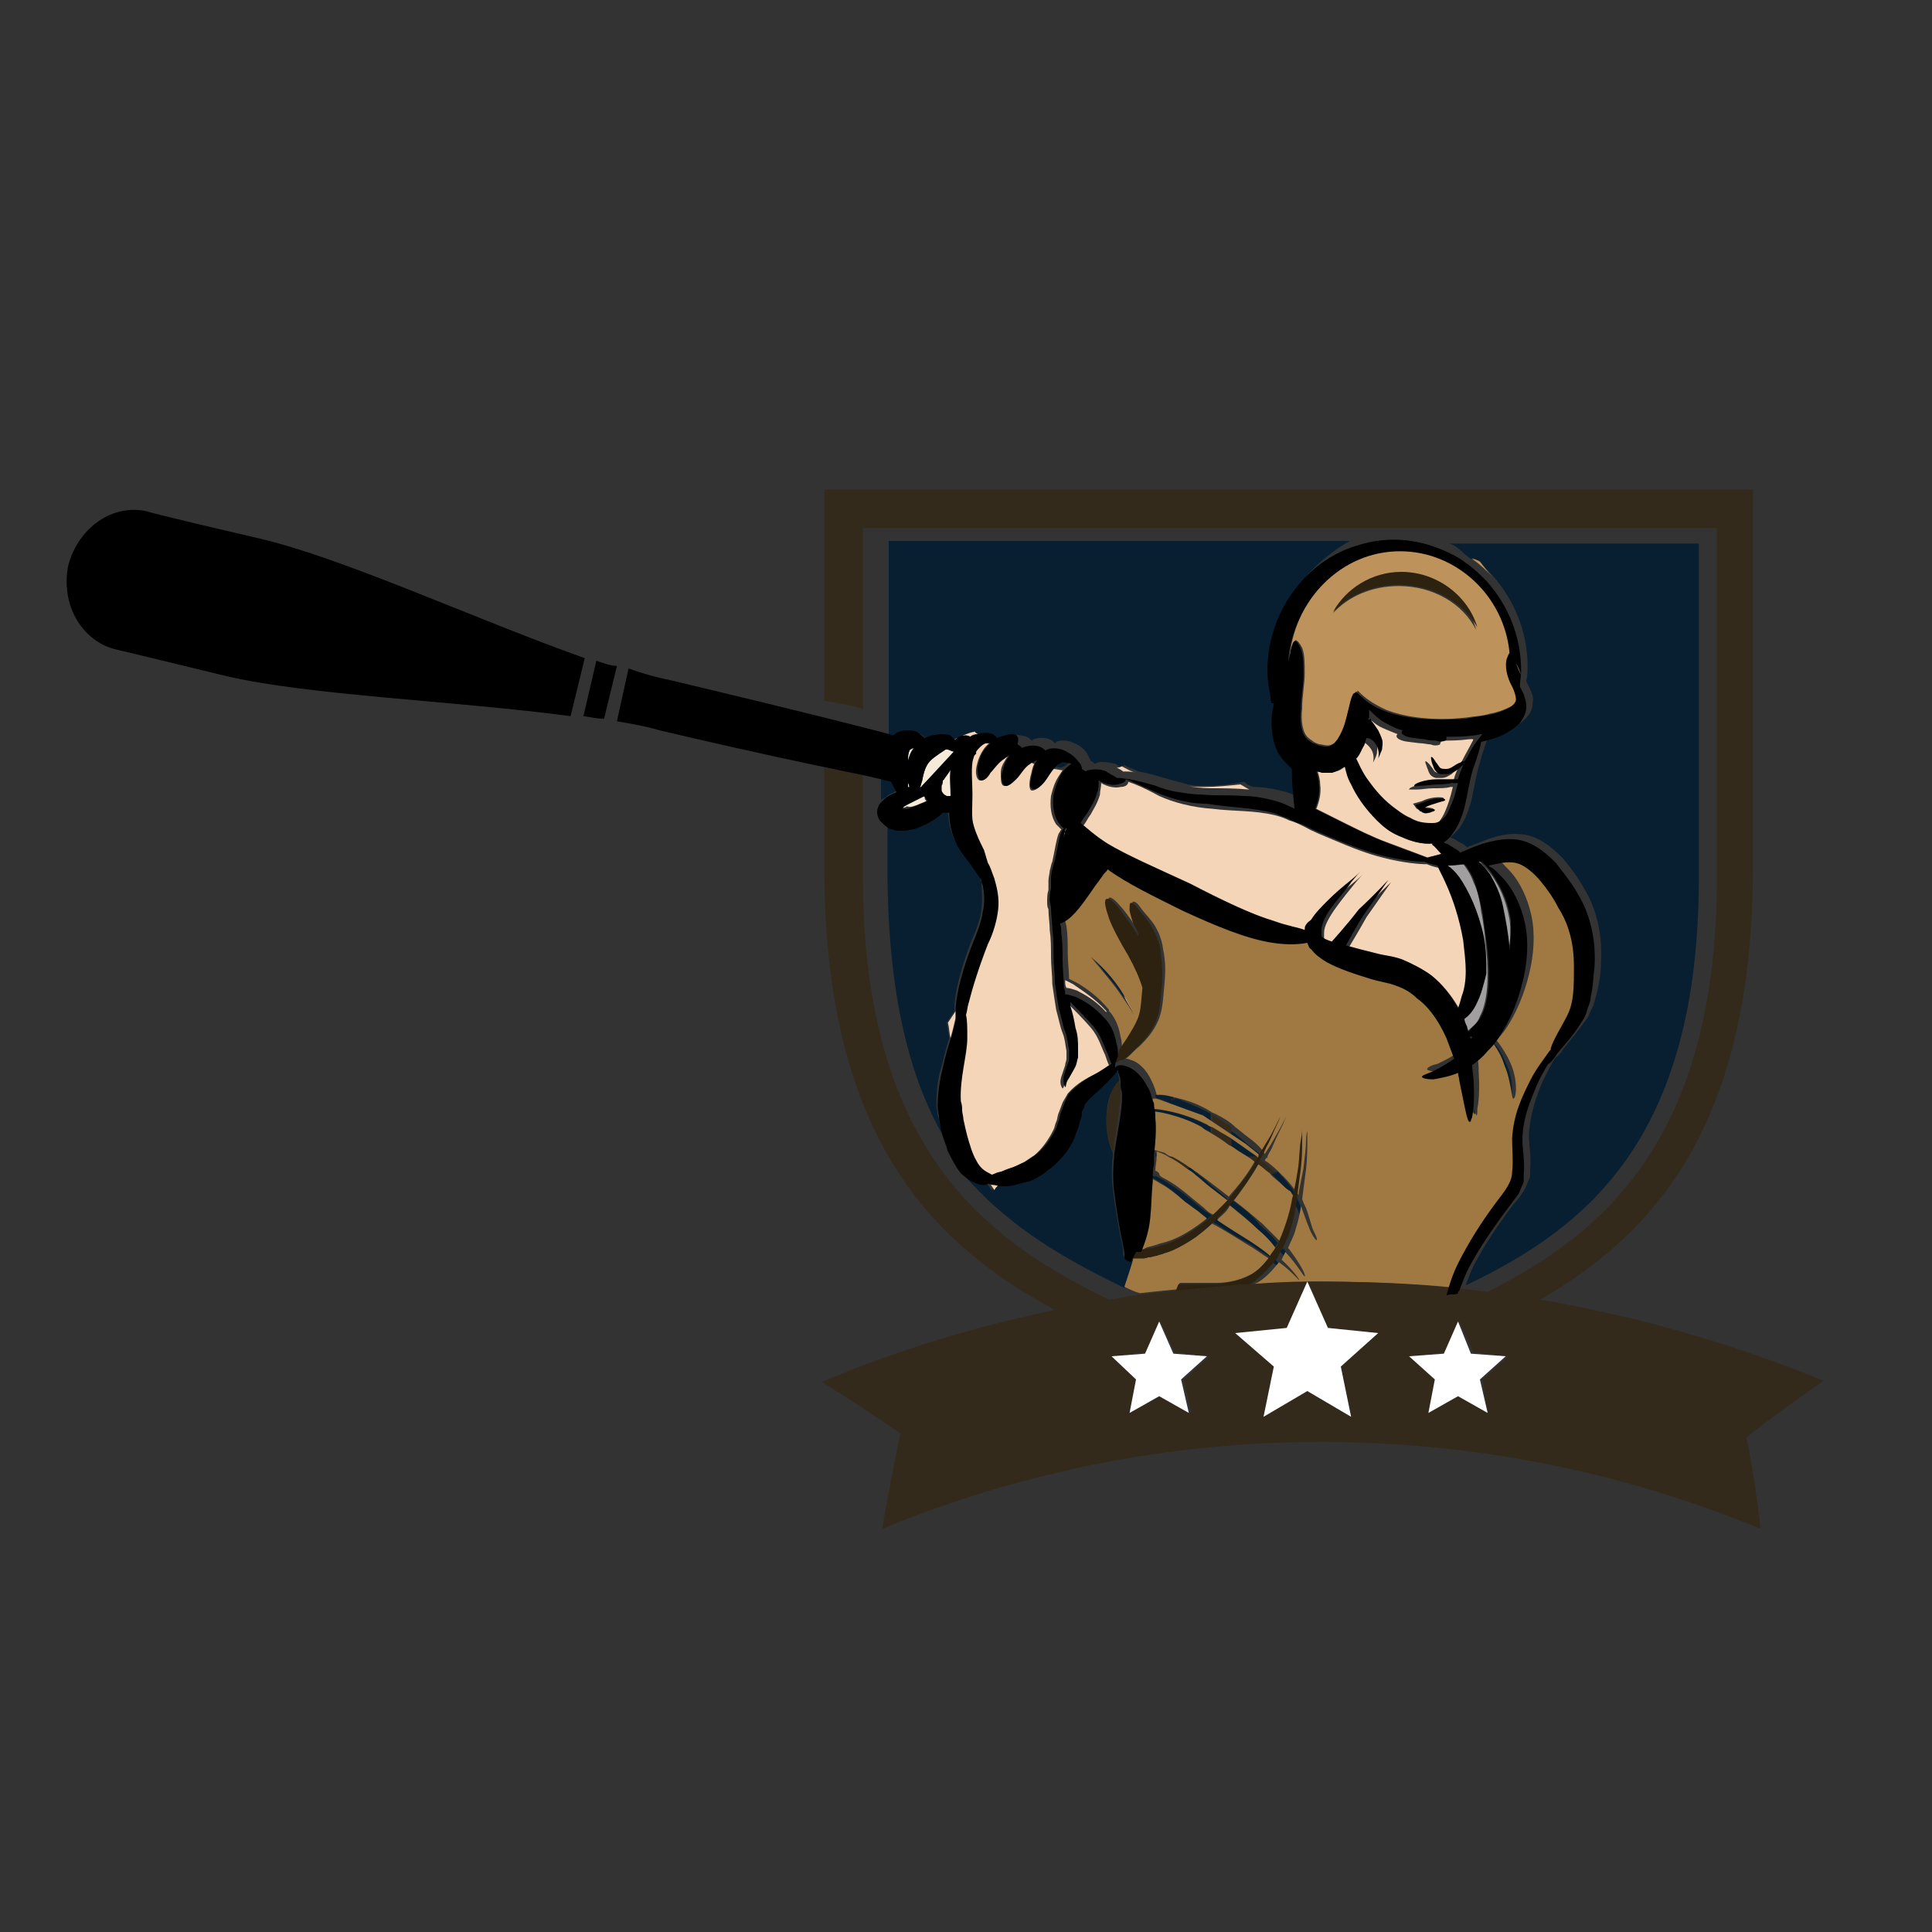 <?xml version="1.0" encoding="utf-8"?>
<!-- Generator: Adobe Illustrator 18.1.0, SVG Export Plug-In . SVG Version: 6.00 Build 0)  -->
<svg version="1.1" id="Layer_1" xmlns="http://www.w3.org/2000/svg" xmlns:xlink="http://www.w3.org/1999/xlink" x="0px" y="0px"
	 viewBox="0 0 150 150" enable-background="new 0 0 150 150" xml:space="preserve">
<rect x="0" y="0" width="150" height="150" fill="#333333" stroke="none"/>
<g>
	<path fill="none" d="M75.2,91.4c-0.2-0.1-0.4-0.3-0.6-0.5c-0.4-0.4-0.4-1-0.7-1.7C70.8,84.5,69,77.9,69,68.1v-4.4
		c0-0.2-0.3-0.4-0.3-0.7c0-0.3-0.7-0.6,0.3-0.8v-1.7c-1-0.1-1-0.2-2-0.3v7.9c0,21.3,9.8,28.3,19.1,32.8c0.8-0.1,1.6-0.3,2.4-0.4
		c-0.4-0.2-0.8-0.3-1.2-0.5C83,97.9,78.6,95.5,75.2,91.4z"/>
	<path fill="#081F31" d="M116.5,82.8c0.3,0.7,0.4,1.3,0.5,1.8c0.1,0.5,0.1,0.8,0.2,0.8c0.1,0,0.2-0.3,0.2-0.8c0-0.5-0.1-1.2-0.4-1.9
		c-0.3-0.7-0.6-1.3-1-1.7c0,0-0.1-0.1-0.1-0.1c-0.1,0.1-0.1,0.1-0.2,0.2c0,0,0,0,0.1,0.1C116,81.5,116.3,82.1,116.5,82.8z"/>
	<path fill="#081F31" d="M87.3,100c0.2-0.7,0.5-1.6,0.7-2.2c-0.2,0-0.3,0-0.3,0s0,0,0,0c-0.1,0-0.3-0.1-0.5-0.3l0-0.5
		c-0.1-0.5-0.3-1.4-0.5-2.6c-0.1-0.6-0.2-1.3-0.3-2.1c-0.1-0.7-0.1-1.7,0-2.6c0-0.1,0-0.1,0-0.2c-0.3-0.6-0.5-1.5-0.5-2.5
		c0-0.8,0.1-1.5,0.3-2c0.2-0.4,0.4-0.8,0.7-1.1c0-0.2-0.1-0.4-0.1-0.6c0-0.1-0.1-0.2-0.1-0.3c0,0,0,0-0.1,0.1
		c-0.2,0.3-0.5,0.7-1,1.1c-0.5,0.5-1.2,0.9-1.5,1.5c-0.1,0.2-0.2,0.3-0.2,0.5c-0.1,0.2-0.1,0.4-0.1,0.6c-0.1,0.2-0.1,0.5-0.2,0.7
		c-0.1,0.3-0.1,0.6-0.3,0.8c-0.4,0.9-1,1.6-1.7,2.2c0,0,0,0,0,0c0,0,0,0-0.1,0c-0.1,0.1-0.2,0.2-0.4,0.3c-0.4,0.3-0.8,0.5-1.2,0.7
		c-0.4,0.1-0.8,0.3-1.2,0.3c-0.4,0-0.7,0.1-1,0.1c0,0-0.1,0-0.1,0c-0.2,0.2-0.4,0.3-0.6,0.5c-0.2-0.2-0.3-0.5-0.5-0.7c0,0,0,0,0,0
		c-0.1,0-0.2,0.1-0.4,0.1c-0.3,0-0.7-0.1-1.1-0.4C78.6,95.5,83,97.9,87.3,100z"/>
	<path fill="#081F31" d="M69,61.7c0.2-0.1,0.4-0.2,0.6-0.3c-0.1-0.2-0.3-0.5-0.4-0.8c-0.3-0.1-0.5-0.1-0.8-0.2v1.7
		C68.6,62,68.8,61.9,69,61.7z"/>
	<path fill="#081F31" d="M99.4,97.2C99.4,97.2,99.4,97.2,99.4,97.2c1,1.1,1.5,1.9,1.5,1.9c0,0-0.3-0.9-1.2-2.1c0,0-0.1-0.1-0.1-0.1
		c0,0,0,0.1-0.1,0.1C99.5,97,99.4,97.1,99.4,97.2z"/>
	<path fill="#081F31" d="M73.9,89.3c-0.1-0.2-0.3-0.4-0.4-0.6c-0.2-0.4-0.4-0.9-0.5-1.4c-0.1-0.2-0.1-0.5-0.2-0.7
		c0-0.3-0.1-0.5-0.1-0.8c0-1.1,0.1-2.1,0.4-3c0.2-0.8,0.4-1.6,0.6-2.2c-0.1-0.4-0.1-0.8-0.2-1.2c0.2-0.3,0.4-0.6,0.6-0.9
		c0-0.2,0-0.3,0-0.5c0.1-1.3,0.6-3.1,1.3-4.9c0.4-0.9,0.7-1.7,0.8-2.5c0.1-0.8,0-1.5,0-2.1c0-0.2-0.1-0.3-0.1-0.4
		c-0.2-0.2-0.4-0.8-1-1.4c-0.3-0.5-0.9-1.1-1.2-2c-0.2-0.6-0.3-1.2-0.3-1.8c0,0-0.1,0-0.1,0c-0.1,0-0.3,0.1-0.4,0
		c-0.4,0.2-0.8,0.5-1.3,0.9c-0.3,0.2-0.6,0.3-1,0.4c-0.2,0.1-0.4,0.1-0.7,0.1l-0.5,0c-0.2,0,0-0.1-0.2-0.1c-0.4-0.1-0.5-0.3-0.5-0.6
		v4.4C69,77.9,70.8,84.5,73.9,89.3z"/>
	<path fill="#081F31" d="M113.2,99.9c0,0,0.1,0,0.1-0.1C113.3,99.9,113.3,99.9,113.2,99.9C113.2,99.9,113.2,99.9,113.2,99.9z"/>
	<path fill="#081F31" d="M92.8,91c-0.2-0.2,0.2-0.3-0.8-0.4v0.2c0,0-0.1,0.1-0.2,0.1c0.2,0.2,0.5,0.3,0.7,0.5c0.4,0.3,0.8,0.6,1.2,1
		c0.4,0.3,0.9,0.7,1.3,1c0.1-0.1,0.2-0.2,0.3-0.3L94,92C93.6,91.6,93.2,91.3,92.8,91z"/>
	<path fill="#081F31" d="M95.7,93.2c-0.1,0.1-0.2,0.2-0.3,0.3c0.8,0.6,1.5,1.2,2.1,1.8c0.6,0.5,1,1,1.5,1.5c0.1-0.1,0.1-0.2,0.2-0.3
		c0,0,0,0,0,0c-0.4-0.5-0.8-0.9-1.4-1.4C97.3,94.4,96.5,93.8,95.7,93.2z"/>
	<path fill="#081F31" d="M100.7,93.8c0.3,0.7,0.5,1.4,0.7,1.8c0.2,0.4,0.4,0.6,0.4,0.6c0,0-0.1-0.2-0.2-0.7c-0.2-0.4-0.3-1-0.6-1.8
		c-0.1-0.2-0.2-0.5-0.3-0.7c0,0.2-0.1,0.4-0.1,0.6C100.6,93.6,100.6,93.7,100.7,93.8z"/>
	<path fill="#081F31" d="M99.1,91.5c0.4,0.4,0.7,0.7,1,1.1c0.1,0.2,0.2,0.3,0.3,0.5c0-0.2,0.1-0.3,0.1-0.5c0-0.1-0.1-0.1-0.1-0.2
		c-0.3-0.4-0.6-0.8-1-1.2c-0.1-0.1-0.1-0.2-0.2-0.2h-0.6C98.7,91,98.9,91.4,99.1,91.5z"/>
	<path fill="#081F31" d="M114.5,86.1c0,0.1-0.1,0.2-0.1,0.3c0,0.1,0,0.2,0,0.2C114.4,86.6,114.5,86.4,114.5,86.1z"/>
	<path fill="#081F31" d="M100.4,99.4c0,0-0.4-0.7-1.4-1.6c-0.1,0.1-0.1,0.2-0.2,0.2C99.9,98.8,100.4,99.4,100.4,99.4z"/>
	<path fill="#081F31" d="M114.8,43.5C114.8,43.5,114.8,43.6,114.8,43.5c0.4,0.4,0.7,0.8,1.1,1.2c0,0,0,0,0,0c1.6,1.8,2.7,4.3,2.7,7
		c0,0.4,0,0.7-0.1,1.2c0.1,0.2,0.2,0.4,0.3,0.6c0.1,0.3,0.3,0.6,0.2,1c0,0.4-0.1,0.8-0.4,1.1c-0.2,0.3-0.5,0.5-0.8,0.7
		c-0.7,0.4-1.5,0.7-2.3,0.9c-0.1,0.5-0.4,1.2-0.6,2c-0.3,0.9-0.4,1.8-0.7,3.1c-0.2,0.6-0.4,1.3-0.9,2c-0.2,0.2-0.4,0.5-0.7,0.7
		c0.1,0.1,0.3,0.1,0.4,0.2c0.3,0.2,0.6,0.3,0.8,0.5c0,0,0.1,0,0.1,0.1c0.1,0,0.1-0.1,0.2-0.1c0.6-0.2,1.2-0.5,1.9-0.7
		c0.7-0.2,1.7-0.4,2.8-0.1c1,0.3,1.8,1,2.5,1.7c0.6,0.7,1.2,1.5,1.7,2.4c1.1,1.8,1.4,3.9,1.3,5.6c0,0.9-0.1,1.6-0.3,2.4
		c-0.1,0.4-0.2,0.8-0.3,1.1c-0.2,0.3-0.3,0.7-0.5,1c-0.8,1.1-1.4,1.8-1.8,2.3c-0.3,0.5-0.6,0.7-0.7,0.8c-0.3,0.5-0.6,1.1-0.9,1.7
		c-0.5,1.1-1,2.6-1.1,4.2c0,0.8,0.2,1.7,0.1,2.7c0,0.1,0,0.3,0,0.4c0,0.1,0,0.2-0.1,0.4c-0.1,0.2-0.2,0.5-0.3,0.7
		c-0.3,0.5-0.6,0.9-0.9,1.2c-1.2,1.6-2.2,3.1-3,4.6c-0.3,0.6-0.5,1.1-0.7,1.7c9.2-4.4,18.1-11.2,18.1-31.7l0-25.9h-19.5
		c0.6,0,1.2,0.8,1.8,1.2C114.4,43.2,114.6,43.5,114.8,43.5z"/>
	<path fill="#081F31" d="M94.6,94.7c0,0-0.1-0.1-0.1-0.1c-0.1,0.1-0.2,0.2-0.3,0.3c0.1,0,0.1,0.1,0.2,0.1c0.9,0.6,1.7,1.1,2.5,1.5
		c0.6,0.4,1.2,0.8,1.7,1.1c0.1-0.1,0.1-0.2,0.2-0.3c-0.5-0.4-1-0.8-1.6-1.2C96.3,95.8,95.4,95.3,94.6,94.7z"/>
	<path fill="#081F31" d="M90.6,90c0,0,0.1,0,0.1,0c0.2,0,0.2-0.1,0.3-0.1c-0.1-0.1-0.2-0.1-0.3-0.1c-0.4-0.2-0.7-0.3-1-0.3
		c0,0.1,0,0.2,0,0.3C89.9,89.7,90.2,89.8,90.6,90C90.5,90,90.5,90,90.6,90z"/>
	<path fill="#081F31" d="M93.4,87.6c0.2,0.1,0.6,0.2,0.6,0.4v-0.5c0-0.1-0.2-0.2-0.4-0.2c-1-0.5-1.9-0.8-2.7-1
		c-0.5-0.1-0.9-0.1-1.3-0.2c0,0.1,0,0.2,0,0.2c0.3,0.1,0.7,0.1,1.2,0.2C91.6,86.8,92.5,87.1,93.4,87.6z"/>
	<path fill="#081F31" d="M92,93.3l1.1,0.9c0.2,0.2,0.4,0.3,0.6,0.5c0.1-0.1,0.2-0.2,0.4-0.3c-0.2-0.2-0.5-0.3-0.7-0.5l-1.1-0.9
		c-0.7-0.6-1.4-1-2-1.4c-0.2-0.1-0.4-0.2-0.6-0.3c-0.1,0-0.2,0-0.3,0c0,0,0,0.1,0,0.1c0.2,0.1,0.5,0.3,0.7,0.4
		C90.7,92.2,91.4,92.7,92,93.3z"/>
	<path fill="#081F31" d="M96.5,88.9c0.5,0.4,1,0.7,1.2,0.9c0,0,0.1,0,0.1-0.1c0,0,0,0,0-0.1c-0.2-0.2-0.8-0.6-1.2-1
		c-0.4-0.3-0.7-0.7-1.7-1.1v0.6L96.5,88.9z"/>
	<path fill="#081F31" d="M96.6,89.1c-0.3-0.3-0.7-0.5-1-0.7V89c0.3,0.2,0.5,0.3,0.8,0.5c0.2,0.1,0.3,0.2,0.5,0.3h0.8
		C97.3,89.6,97,89.4,96.6,89.1z"/>
	<path fill="#081F31" d="M93.5,86.7l0.5,0.4v-0.6c0-0.1-0.2-0.1-0.3-0.2c-0.8-0.4-1.6-0.7-2.3-1l-0.3,0v-0.1c0-0.1-0.7-0.1-1-0.2
		c-0.1,0-0.3,0-0.4,0c0,0.1,0,0.2,0.1,0.3c0.1,0,0.1,0,0.2,0L93.5,86.7z"/>
	<path fill="#081F31" d="M84.8,74.3c0.3,0.4,0.6,0.7,0.9,1.1c0.5,0.6,1,1.2,1.4,1.8c0.1,0.2,0.3,0.3,0.4,0.5
		c-0.3-0.6-0.8-1.2-1.2-1.8C85.8,75.3,85.3,74.8,84.8,74.3z"/>
	<path fill="#081F31" d="M83,59.2C83.1,59.2,83.1,59.2,83,59.2c-0.3-0.1-0.8-0.2-0.9,0c-0.1,0.1-0.2,0.2-0.4,0.3
		c0.2,0,0.5,0.1,0.7,0.1C82.7,59.5,82.8,59.4,83,59.2z"/>
	<path fill="#081F31" d="M69.7,57c0.3-0.2,0.7-0.2,1-0.2c0.3,0,0.5,0.1,0.7,0.2c0.2,0.1,0.4,0.2,0.5,0.4c0.2-0.1,0.3-0.2,0.5-0.2
		c0.2-0.1,0.5-0.1,0.7-0.1c0.2,0,0.6,0,0.8,0.1c0.1,0.1,0.2,0.2,0.3,0.3c0.5-0.2,1-0.4,1.6-0.6c0.1,0.1,0.2,0.1,0.2,0.2
		c0.2-0.1,0.4-0.1,0.7-0.1c0.4,0,0.6,0.2,0.8,0.4c0,0,0,0,0,0c0.3-0.2,0.7-0.2,1-0.3c0.4-0.1,0.8,0,1.2,0.1c0.2,0.1,0.3,0.2,0.4,0.3
		c0,0,0.1,0,0.1-0.1c0.4-0.1,0.8-0.2,1.3,0c0.2,0.1,0.3,0.2,0.4,0.3c0,0,0.1,0,0.1-0.1c0.2-0.1,0.4-0.1,0.6-0.1
		c0.3,0,0.6,0.1,0.8,0.2c0.5,0.2,0.8,0.5,1,0.8c0.1,0.2,0.2,0.4,0.3,0.6c0.1,0,0.2,0.1,0.3,0.2c0,0,0.1,0,0.2-0.1
		c0.4-0.1,0.9,0,1.4,0.1c0.1,0.1,0.2,0.1,0.3,0.2c0.1,0,0.2,0,0.4-0.1c0.3,0.2,0.7,0.3,1.1,0.5c0.6,0.1,1.3,0.3,2,0.5
		c0.6,0.2,1.2,0.3,1.8,0.5c0.5,0.1,1,0.1,1.5,0.1c1,0,1.9-0.1,2.9-0.3c0.2,0.2,0.4,0.3,0.7,0.4c0.7,0,1.4,0.1,2.2,0.3
		c0.5,0.1,0.9,0.3,1.4,0.5c0.1,0.1,0.2,0.1,0.4,0.2c0-0.3-0.1-0.7-0.1-1.2c-0.1-0.7-0.1-1.4-0.1-1.9c-0.2-0.1-0.4-0.3-0.5-0.5
		c-0.6-0.6-0.9-1.4-1-2.1c-0.1-0.7,0-1.3,0-1.9c0-0.2,0.1-0.4,0.1-0.6l-0.2,0L99,53.6c-0.1-0.6-0.2-1.4-0.2-2c0-4.2,2.5-7.6,6-9.6
		H69v15c0,0.1,0.4,0.2,0.8,0.3C69.9,57.2,69.7,57.1,69.7,57z"/>
	<path fill="#081F31" d="M111.9,66.3C112,66.3,112,66.3,111.9,66.3C112,66.3,112,66.3,111.9,66.3C112,66.3,112,66.3,111.9,66.3z"/>
	<path fill="#081F31" d="M80.3,59.1c0-0.1,0.1-0.1,0.1-0.2c-0.1,0.1-0.2,0.1-0.3,0.2C80.2,59.1,80.2,59.1,80.3,59.1
		C80.3,59.1,80.3,59.1,80.3,59.1z"/>
	<path fill="#332A1C" d="M91.3,85.4c-0.1,0-0.3-0.1-0.4-0.1v0.1L91.3,85.4z"/>
	<path fill="#332A1C" d="M85.9,87c0,1,0.2,1.8,0.5,2.5c0.3-2.1,0.6-3.8,0.6-4.9c0-0.3,0-0.5-0.1-0.7c-0.3,0.3-0.5,0.6-0.7,1.1
		C86.1,85.6,85.9,86.2,85.9,87z"/>
	<path fill="#332A1C" d="M92.3,90.6c-0.5-0.3-0.9-0.6-1.3-0.8c0,0.1-0.1,0.1-0.3,0.1c0,0-0.1,0-0.1,0c0.4,0.2,0.9,0.6,1.4,0.9
		c0.1,0,0.2-0.1,0.3-0.1V90.6z"/>
	<path fill="#332A1C" d="M89.5,91.1c0,0,0,0.1,0,0.1c0.1,0,0.2,0,0.3,0C89.7,91.2,89.6,91.2,89.5,91.1z"/>
	<path fill="#332A1C" d="M97.9,89.6C97.9,89.6,97.9,89.6,97.9,89.6C97.9,89.6,97.9,89.6,97.9,89.6C97.9,89.6,97.9,89.6,97.9,89.6z"
		/>
	<path fill="#332A1C" d="M94.1,87.5V88c0.5,0.3,1,0.6,1.5,1v-0.5C95.1,88.1,94.6,87.8,94.1,87.5z"/>
	<path fill="#332A1C" d="M96.8,89.8c0.2,0.2,0.4,0.3,0.7,0.5c0.1-0.1,0.2-0.2,0.2-0.4c0,0-0.1-0.1-0.1-0.1H96.8z"/>
	<path fill="#332A1C" d="M98.5,91.1h0.6c-0.4-0.4-0.8-0.7-1.3-1.1c-0.1,0.1-0.2,0.3-0.2,0.4C98,90.7,98.3,90.9,98.5,91.1z"/>
	<path fill="#332A1C" d="M95.6,88.1v-0.6c-0.4-0.3-1-0.6-1.5-1v0.6L95.6,88.1z"/>
	<path fill="#332A1C" d="M98.1,89.8C98.1,89.8,98.1,89.8,98.1,89.8C98,89.8,98,89.8,98.1,89.8C98,89.8,98.1,89.8,98.1,89.8z"/>
	<path fill="#BE935B" d="M117.7,51.5c0.1,0.2,0.2,0.5,0.4,0.9C118,52.1,117.9,51.8,117.7,51.5z"/>
	<path fill="#F4D5B7" d="M86.7,83c0,0,0,0.1-0.1,0.1C86.7,83.1,86.7,83.1,86.7,83C86.7,83,86.7,83,86.7,83z"/>
	<path fill="#F4D5B7" d="M86.8,80.7c0.1,0.3,0.1,0.7,0.1,0.9c0,0,0-0.1,0-0.1C86.9,81.3,86.9,81,86.8,80.7z"/>
	<path fill="#F4D5B7" d="M83.3,76.4c-0.2-0.1-0.4-0.2-0.6-0.3c0,0,0,0.1,0,0.1c0,0.2,0,0.3,0.1,0.5c0.2,0,0.5,0.1,0.8,0.2
		c0.6,0.3,1.5,0.8,2.3,1.7c0,0,0-0.1,0-0.1C85,77.5,84,76.9,83.3,76.4z"/>
	<path fill="#F4D5B7" d="M88.1,78.8c-0.1-0.4-0.3-0.7-0.5-1.1c-0.1-0.1-0.3-0.3-0.4-0.5C87.5,77.8,87.8,78.3,88.1,78.8z"/>
	<path fill="#F4D5B7" d="M87.6,60.7c0,0.2-0.2,0.4-0.6,0.4c-0.4,0.1-0.9,0-1.3-0.2c-0.1,0-0.1-0.1-0.2-0.1c0,0.3-0.1,0.6-0.1,0.9
		c-0.2,0.7-0.5,1.1-0.7,1.5c-0.3,0.4-0.4,0.7-0.6,0.9c0.4,0.3,1,0.9,2.1,1.6c1.5,1,3.8,1.9,6.4,3.1c2.5,1.2,4.8,2.3,6.5,2.9
		c1.1,0.3,1.9,0.5,2.4,0.7c0-0.1,0.1-0.3,0.1-0.4c0.2-0.2,0.3-0.3,0.4-0.4c0.3-0.6,0.8-1.1,1.3-1.5c0.6-0.6,1.2-1.1,1.7-1.5
		c0.5-0.4,0.8-0.7,0.8-0.7s-0.3,0.3-0.7,0.8c-0.4,0.5-0.9,1.1-1.4,1.8c-0.5,0.7-0.9,1.4-0.9,1.9c0,0.2,0,0.3,0,0.5
		c0.2,0.1,0.5,0.3,0.8,0.4l0,0c0,0,1-1.3,2.1-2.5c1.1-1.2,2.3-2.3,2.3-2.3s-1,1.4-1.9,2.7c-0.5,0.9-1.1,1.9-1.4,2.4
		c0.7,0.2,1.5,0.4,2.3,0.6c0.7,0.2,1.3,0.2,2.1,0.5c0.7,0.3,1.5,0.6,2.2,1.2c0.9,0.7,1.6,1.7,2.1,2.6c0.1-0.3,0.2-0.6,0.3-1
		c0.2-0.5,0.2-1.2,0.3-1.9c0-0.7-0.1-1.6-0.2-2.4c-0.3-1.7-0.9-3.2-1.3-4.3c-0.3-0.7-0.5-1.2-0.7-1.5c0,0,0,0,0,0
		c-0.5-0.1-0.8-0.2-1-0.3c-0.6,0-1.8-0.1-3.4-0.5c-1.2-0.3-2.5-0.8-3.9-1.4c-0.7-0.3-1.5-0.6-2.2-1c-0.4-0.2-0.8-0.4-1.2-0.5
		c-0.4-0.2-0.7-0.3-1.1-0.4c-1.6-0.4-3.3-0.3-4.8-0.5c-1.6-0.1-3.1-0.5-4.2-1C88.9,61.2,88.2,60.9,87.6,60.7z"/>
	<path fill="#F4D5B7" d="M74.1,57.4C74.1,57.4,74.1,57.4,74.1,57.4c0.1,0,0.1,0,0.1,0c0.2-0.1,0.4-0.2,0.7-0.3c0.1,0,0.3,0,0.4,0.1
		c0.1,0,0.1-0.1,0.2-0.1c0.1-0.1,0.3-0.1,0.4-0.1c-0.1-0.1-0.2-0.1-0.2-0.2C75.1,56.9,74.6,57.2,74.1,57.4z"/>
	<path fill="#F4D5B7" d="M73.8,80.6C73.8,80.6,73.8,80.6,73.8,80.6c0.2-0.7,0.3-1.2,0.4-1.6c0-0.2,0-0.3,0-0.5
		c-0.2,0.3-0.4,0.6-0.6,0.9C73.7,79.8,73.7,80.2,73.8,80.6z"/>
	<path fill="#F4D5B7" d="M86.7,59.6c0.2,0.1,0.4,0.2,0.5,0.3c0.1,0,0.1,0,0.2,0c0.2,0,0.5,0,0.8,0.1c-0.4-0.1-0.7-0.3-1.1-0.5
		C86.9,59.6,86.8,59.6,86.7,59.6z"/>
	<path fill="#F4D5B7" d="M82.6,65.1c0-0.2,0-0.3,0.1-0.5c0-0.1,0.1-0.2,0.1-0.3c0,0,0,0-0.1,0c0,0.1,0,0.2-0.1,0.3
		C82.6,64.8,82.6,64.9,82.6,65.1z"/>
	<path fill="#F4D5B7" d="M77.7,91.9c-0.2,0-0.5,0-0.6-0.1c-0.2,0-0.3-0.1-0.4-0.1c0.2,0.2,0.3,0.4,0.5,0.7
		C77.3,92.2,77.5,92,77.7,91.9z"/>
	<path fill="#F4D5B7" d="M93.5,61.1c-0.5,0-1,0-1.5-0.1c0.6,0.1,1.3,0.2,2,0.2c0.9,0,1.9,0,3,0.1c-0.2-0.1-0.5-0.3-0.7-0.4
		C95.4,61,94.4,61.1,93.5,61.1z"/>
	<path fill="#F4D5B7" d="M75.4,58.9c0,0.1,0,0.3-0.1,0.4c-0.1,0.7,0,1.5,0,2.5c0,1-0.1,1.8,0.1,2.4c0.2,0.7,0.5,1.3,0.8,1.9
		c0.2,0.4,0.3,0.7,0.3,1c0.1,0.3,0.3,0.7,0.5,1.2c0.2,0.6,0.4,1.4,0.3,2.4c-0.1,0.9-0.4,1.9-0.8,2.7c-0.7,1.8-1.3,3.4-1.5,4.6
		c-0.1,0.3-0.1,0.6-0.2,0.9c0.1,0.4,0.2,1,0.1,1.8c0,1.4-0.6,3.2-0.5,4.9c0,0.2,0,0.4,0.1,0.7c0,0.2,0.1,0.5,0.1,0.7
		c0.1,0.4,0.2,0.9,0.3,1.3c0.2,0.8,0.4,1.5,0.7,1.9c0.4,0.8,1,0.9,1.2,1.1c0.1,0,0.2-0.1,0.3-0.1c0.2-0.1,0.4-0.1,0.6-0.2
		c0.2-0.1,0.5-0.2,0.8-0.3c0.3-0.1,0.6-0.3,0.9-0.4c0.3-0.2,0.6-0.4,0.9-0.6c0.6-0.5,1.1-1.2,1.5-2c0.1-0.2,0.1-0.4,0.2-0.6
		c0.1-0.2,0.1-0.5,0.2-0.7c0.1-0.3,0.2-0.5,0.3-0.8c0.1-0.2,0.3-0.5,0.4-0.7c0.7-0.8,1.5-1.2,2.1-1.5c0.4-0.2,0.8-0.5,1.1-0.7
		c-0.1-0.2-0.2-0.5-0.3-0.8c-0.3-0.6-0.5-1.4-1.1-2.1c-0.6-0.7-1.3-1.4-1.8-1.9c0,0.1,0,0.2,0,0.3c0.1,0.6,0.2,1.1,0.4,1.7
		c0.2,0.6,0.2,1.1,0.2,1.6c0,0.3,0,0.5,0,0.7c0,0.3-0.1,0.5-0.2,0.7c-0.2,0.4-0.4,0.6-0.5,0.9c-0.2,0.4-0.2,0.7-0.3,0.7
		c0,0-0.3-0.3-0.1-0.9c0.1-0.3,0.2-0.6,0.3-0.9c0-0.2,0.1-0.3,0.1-0.5c0-0.2,0-0.4,0-0.6c-0.1-0.5-0.1-0.9-0.3-1.4
		c-0.2-0.5-0.3-1.1-0.5-1.8c-0.1-0.6-0.2-1.3-0.3-2c0-0.7-0.1-1.4-0.1-2.1c0-0.7,0-1.4-0.1-2.1c0-0.5-0.1-1.1-0.1-1.6
		c-0.1-0.2-0.1-0.4-0.1-0.6c0-0.3,0-0.6,0.1-0.9c0-0.2,0-0.4,0-0.7c0-0.3,0.1-0.6,0.1-0.8c0.1-0.3,0.1-0.5,0.2-0.7
		c0.2-0.9,0.3-1.7,0.5-2.2c0.1-0.1,0.1-0.2,0.2-0.3c0,0,0,0,0,0c-0.1-0.1-0.2-0.2-0.4-0.4c-0.4-0.6-0.5-1.4-0.4-2.2
		c0.1-0.4,0.2-0.8,0.4-1.2c0.1-0.2,0.3-0.5,0.5-0.8c-0.2,0-0.5-0.1-0.7-0.1c-0.3,0.3-0.5,0.8-0.8,1.1c-0.4,0.5-0.9,0.7-1,0.5
		c-0.1-0.2-0.1-0.5,0-1c0.1-0.3,0.1-0.6,0.3-1c-0.1,0-0.1,0-0.2-0.1c-0.1,0-0.1,0.1-0.2,0.1c-0.4,0.3-0.7,0.8-1.1,1.2
		c-0.3,0.4-0.7,0.6-0.9,0.5c-0.2-0.1-0.2-0.5-0.2-1c0-0.3,0.1-0.6,0.3-0.9c0.1-0.2,0.2-0.3,0.3-0.5c-0.2,0.1-0.3,0.1-0.4,0.3
		c-0.4,0.3-0.8,0.8-1.1,1.1c-0.2,0.4-0.5,0.6-0.7,0.6c-0.2,0-0.4-0.4-0.3-1c0.1-0.5,0.3-1.3,1-1.9c-0.1,0-0.2,0-0.3,0
		c-0.1,0-0.3,0.1-0.5,0.3c-0.2,0.2-0.4,0.4-0.6,0.6C75.5,58.7,75.4,58.9,75.4,58.9z"/>
	<path fill="#F4D5B7" d="M81.6,90.5C81.6,90.5,81.6,90.5,81.6,90.5C81.6,90.5,81.6,90.5,81.6,90.5C81.6,90.5,81.6,90.5,81.6,90.5z"
		/>
	<path fill="#F4D5B7" d="M111.3,65.5C111.3,65.4,111.3,65.4,111.3,65.5c-0.1-0.1-0.2,0-0.3,0c-0.8,0-1.6-0.2-2.3-0.6
		c-0.7-0.3-1.2-0.8-1.7-1.2c-1-0.9-1.6-1.9-2-2.8c-0.3-0.5-0.4-1-0.5-1.4c-0.2,0.1-0.3,0.2-0.5,0.3c-0.2,0.1-0.4,0.1-0.6,0.2
		c-0.2,0-0.4,0-0.6,0c-0.2,0-0.4-0.1-0.5-0.1c0.1,0.3,0.2,0.7,0.2,1c0.1,0.7-0.1,1.4-0.3,1.9c0.6,0.3,1.2,0.6,1.8,0.9
		c1.4,0.7,2.6,1.3,3.7,1.7c1.6,0.6,2.7,1,3.2,1.2c0.2-0.1,0.4-0.1,0.7-0.2c0.1,0,0.3-0.1,0.4-0.1c0,0,0,0,0,0
		C111.6,66,111.4,65.7,111.3,65.5z"/>
	<path fill="#F4D5B7" d="M105.5,53.8C105.4,53.8,105.4,53.8,105.5,53.8c0,0.1,0.1,0.1,0.2,0.2C105.5,53.9,105.5,53.8,105.5,53.8z"/>
	<path fill="#F4D5B7" d="M114,57.4c-0.7,0.1-1.4,0.1-2.1,0.1c0,0.1-0.1,0.2-0.1,0.3c-0.2,0.1-0.5,0.1-0.7,0c-0.2,0-0.6-0.1-0.9-0.1
		c-0.7-0.1-1.4-0.1-1.7-0.4c-0.1-0.1-0.1-0.2,0-0.3c-0.5-0.2-1-0.4-1.4-0.6c-0.5-0.3-0.9-0.7-1.2-1c0,0.2,0,0.5,0,0.8
		c0.1,0,0.1-0.1,0.1-0.1c0,0,0,0,0.1,0.2c0.1,0.1,0.3,0.4,0.5,0.7c0.1,0.2,0.2,0.4,0.3,0.7c0.1,0.3,0,0.5,0,0.8
		c-0.1,0.4-0.3,0.7-0.3,0.7s0.1-0.3,0-0.7c-0.1-0.4-0.5-0.8-0.8-0.9c0,0-0.1,0-0.1,0c0,0.2-0.1,0.4-0.2,0.6c-0.1,0.3-0.3,0.7-0.6,1
		c0.2,0.4,0.5,0.9,0.8,1.5c0.5,0.7,1.1,1.5,2,2.2c0.4,0.4,0.9,0.7,1.4,0.9c0.5,0.2,1.1,0.4,1.6,0.4c0.3,0,0.5,0,0.6-0.1
		c0.2-0.1,0.4-0.2,0.5-0.4c0.3-0.4,0.5-0.9,0.7-1.5c0.1-0.3,0.2-0.7,0.3-1.1c-0.1,0-0.1,0-0.2,0c-0.3,0.1-0.8,0.1-1.3,0.1
		c-0.5,0-0.9,0.1-1.3,0.1c-0.3,0-0.5,0-0.6,0c0-0.1,0.2-0.2,0.5-0.3c0.3-0.1,0.8-0.2,1.3-0.2c0.5,0,1,0,1.3,0c0.1,0,0.2,0,0.3,0
		c0.1-0.4,0.2-0.8,0.4-1.1c0,0,0,0,0,0c-0.1,0.1-0.3,0.2-0.5,0.4c-0.2,0.1-0.4,0.3-0.8,0.3c-0.1,0-0.3,0-0.4,0
		c-0.1,0-0.3-0.1-0.4-0.2c-0.2-0.2-0.2-0.4-0.3-0.6c-0.1-0.3-0.2-0.5-0.1-0.5c0,0,0.2,0.1,0.4,0.4c0.1,0.1,0.2,0.3,0.3,0.4
		c0.1,0.1,0.3,0.1,0.5,0.1c0.4,0,0.7-0.4,1.1-0.5c0.1,0,0.2-0.1,0.3-0.1c0.1-0.1,0.1-0.2,0.2-0.3c0.3-0.6,0.6-1.1,0.8-1.5
		C114.5,57.3,114.3,57.4,114,57.4z M110.4,62.2c0.4-0.2,0.9-0.3,1.2-0.3c0.3,0,0.5,0,0.5,0.1c0,0.1-0.2,0.1-0.5,0.2
		c-0.3,0.1-0.7,0.2-1.1,0.4l-0.1,0l0,0l0,0c0,0,0,0,0,0c0,0,0,0,0,0c0,0,0,0,0.1,0c0.1,0,0.2,0.1,0.4,0.1c0.2,0,0.4,0.1,0.4,0.1
		c0,0.1-0.1,0.1-0.4,0.2c-0.1,0-0.3,0.1-0.5,0c-0.1,0-0.1,0-0.2-0.1c-0.1,0-0.1-0.1-0.2-0.1c-0.1-0.1-0.2-0.3-0.3-0.4L110.4,62.2z"
		/>
	<path d="M46.3,51.3l-1,4.3c0.6,0.1,1.1,0.2,1.6,0.2l1-4.1C47.4,51.7,46.9,51.5,46.3,51.3z"/>
	<path d="M20.1,41.8c-8.2-1.9-8.7-2.1-8.7-2.1c-2.6-0.6-5.3,1.2-6.1,4.2c-0.6,3,1,5.8,3.6,6.5c0,0,0.5,0.1,8.7,2.1
		c6.5,1.5,17.6,1.9,26.7,3.1l1.1-4.5C36.7,48,26.6,43.3,20.1,41.8z"/>
	<path fill="#BE935B" d="M114.9,43.6C114.8,43.6,114.8,43.5,114.9,43.6c-0.2-0.1-0.4-0.2-0.6-0.2c0.6,0.4,1.1,0.9,1.6,1.4
		c0,0,0,0,0,0C115.5,44.4,115.2,44,114.9,43.6z"/>
	<path fill="#BE935B" d="M100.1,51.3c0.1-0.3,0.2-0.6,0.2-0.9c0.1-0.4,0.1-0.6,0.3-0.7c0.1,0,0.3,0.2,0.5,0.6c0.2,0.5,0.2,1.2,0.2,2
		c0,0.8-0.2,1.7-0.2,2.7c-0.1,0.9,0,1.9,0.5,2.3c0.1,0.1,0.3,0.2,0.4,0.3c0.2,0.1,0.4,0.2,0.6,0.2c0.4,0.1,0.6,0.1,0.8,0
		c0.5-0.2,0.9-1,1.1-1.7c0.4-1.4,0.5-2.3,0.8-2.4c0,0,0.1,0,0.1,0c0,0,0-0.1,0-0.1c0,0,0.1,0.1,0.2,0.2c0.3,0.3,0.9,0.8,2,1.3
		c1.5,0.6,3.8,0.9,6.3,0.6c0.6-0.1,1.2-0.1,1.8-0.3c0.6-0.1,1.1-0.3,1.5-0.5c0.4-0.2,0.6-0.4,0.6-0.7c0.1-0.2-0.1-0.6-0.3-1
		c-0.4-0.8-0.6-1.6-0.4-2.2c0.1-0.1,0.1-0.3,0.2-0.4c0,0,0,0,0,0c-0.5-4.5-4.1-7.9-8.5-7.9C104.1,42.8,100.4,46.6,100.1,51.3z
		 M108.6,45.5c-2.1,0-3.9,0.8-5.1,2.1c1-1.9,3-3.1,5.3-3.1c2.8,0,5.2,1.9,5.8,4.4C113.6,46.9,111.3,45.5,108.6,45.5z"/>
	<path fill="#9F7941" d="M112.8,100c0.1,0,0.1,0,0.2,0c0.1,0,0.2-0.1,0.2-0.1c0,0,0,0,0,0C113.1,99.9,113,99.9,112.8,100z"/>
	<path fill="#9F7941" d="M116.7,92.7c0.6-0.8,1.2-1.5,1.2-2.3c0.1-0.8-0.1-1.7,0-2.6c0.1-1.8,0.8-3.3,1.4-4.5c0.6-1,1.1-1.7,1.5-2.3
		c0-0.1,0-0.1,0.1-0.2c0.2-0.7,0.8-1.6,1.3-2.6c0.5-1,0.5-2.2,0.5-3.8c0-1.5-0.3-3.1-1.2-4.5c-0.4-0.7-0.9-1.5-1.4-2.1
		c-0.5-0.6-1-1.1-1.6-1.3c-0.7-0.3-1.6-0.1-2.4,0.1c0,0,0.1,0,0.1,0.1c0.4,0.2,0.7,0.6,1.1,1c0.7,0.8,1.3,2,1.6,3.4
		c0.3,1.4,0.2,3-0.2,4.6c-0.4,1.6-1,3-1.8,4.2c-0.2,0.3-0.5,0.6-0.7,0.9c0,0,0.1,0.1,0.1,0.1c0.3,0.4,0.7,1,1,1.7
		c0.3,0.7,0.4,1.4,0.4,1.9c0,0.5-0.1,0.8-0.2,0.8c-0.1,0-0.1-0.3-0.2-0.8c-0.1-0.5-0.2-1.1-0.5-1.8c-0.2-0.7-0.6-1.3-0.8-1.6
		c0,0,0-0.1-0.1-0.1c-0.4,0.4-0.8,0.8-1.2,1.1c0.1,0.4,0.1,0.7,0.1,1.1c0.1,1.4,0,2.4-0.1,2.9c0,0.3,0,0.5-0.1,0.5c0,0,0-0.1,0-0.2
		c0,0.1-0.1,0.1-0.1,0.1c-0.2,0-0.4-1.2-0.8-3.2c0-0.2-0.1-0.4-0.1-0.6c-0.7,0.3-1.4,0.5-1.9,0.5c-0.6,0-0.9-0.1-0.9-0.2
		c0-0.1,0.3-0.3,0.8-0.4c0.4-0.2,1.1-0.5,1.7-1c-0.2-0.5-0.3-1-0.6-1.6c-0.5-1.1-1.2-2.3-2.3-3.1c-0.5-0.4-1.1-0.7-1.7-1
		c-0.5-0.2-1.3-0.4-1.9-0.5c-1.3-0.4-2.5-0.8-3.4-1.3c-0.5-0.3-0.9-0.6-1.2-1c-0.1-0.1-0.2-0.3-0.3-0.5c-0.5,0.1-1.4,0.2-2.7,0
		c-1.9-0.3-4.4-1.3-7-2.5c-2.2-1.1-4.3-2.1-5.8-3.2c-0.1,0.2-0.3,0.3-0.4,0.5c-0.3,0.4-0.5,0.8-1,1.4c-0.7,1-1.6,2.1-2.3,2.3
		c0,0.3,0,0.5,0.1,0.8c0.1,0.7,0.1,1.4,0.1,2.1c0,0.7,0.1,1.3,0.1,2c0.2,0.1,0.4,0.2,0.6,0.3c0.7,0.4,1.7,1.1,2.5,2.1
		c0,0,0,0.1,0,0.1c0,0,0.1,0.1,0.1,0.1c0.5,0.6,0.7,1.3,0.8,1.9c0.1,0.3,0.1,0.6,0.1,0.9c0.1-0.3,0.3-0.6,0.6-0.9
		c0.3-0.5,0.7-1.1,0.9-1.7c0.2-0.6,0.2-1.3,0.3-2.2c-0.3-0.7-0.6-1.6-1.1-2.5c-0.6-1.1-1.2-2.1-1.5-2.9c-0.3-0.8-0.3-1.4-0.2-1.5
		c0.2-0.1,0.6,0.3,1.1,0.9c0.4,0.5,0.9,1.2,1.4,2c-0.1-0.2-0.1-0.4-0.2-0.6c-0.2-0.6-0.4-1.1-0.5-1.4c-0.1-0.4,0-0.6,0.1-0.6
		c0.1,0,0.3,0.1,0.5,0.4c0.2,0.3,0.5,0.6,0.9,1.1c0.4,0.5,0.8,1.3,0.9,2.2c0.2,0.9,0.2,1.8,0.1,2.8c-0.1,0.9-0.1,1.9-0.5,2.8
		c-0.4,0.9-1,1.5-1.4,1.9c-0.5,0.4-0.8,0.8-1.1,1c0.1,0,0.2,0,0.4,0.1c0.5,0.1,1.2,0.7,1.6,1.6c0.2,0.4,0.3,0.7,0.4,1.1
		c0.1,0,0.2,0,0.4,0c0.3,0,0.6,0.1,1,0.2c0.1,0,0.3,0.1,0.4,0.1c0.8,0.2,1.6,0.5,2.4,1c0.1,0.1,0.2,0.1,0.4,0.2
		c0.6,0.3,1.1,0.6,1.5,1c0.5,0.4,1,0.8,1.4,1.1c0.5,0.4,0.8,0.8,0.9,1c0,0,0,0,0,0c0.2-0.3,0.3-0.5,0.5-0.8c0.4-0.7,0.7-1.2,0.9-1.6
		c0.2-0.4,0.3-0.6,0.3-0.6s-0.1,0.2-0.3,0.7c-0.2,0.4-0.5,1-0.8,1.7c-0.1,0.3-0.3,0.5-0.4,0.8c0,0,0,0.1,0,0.1c0,0,0,0-0.1,0
		c0,0.1-0.1,0.1-0.1,0.2c0.5,0.3,0.9,0.7,1.3,1.1c0.1,0.1,0.1,0.1,0.2,0.2c0.4,0.4,0.7,0.8,1,1.2c0,0.1,0.1,0.1,0.1,0.2
		c0.1-0.7,0.3-1.5,0.4-2.1c0.1-0.9,0.2-1.6,0.2-2.1c0-0.5,0.1-0.8,0.1-0.8s0,0.3,0,0.8c0,0.5,0,1.3-0.1,2.2
		c-0.1,0.7-0.2,1.5-0.3,2.3c0.1,0.3,0.2,0.5,0.3,0.7c0.3,0.8,0.4,1.4,0.6,1.8c0.2,0.4,0.3,0.6,0.2,0.7c0,0-0.2-0.2-0.4-0.6
		c-0.2-0.4-0.4-1-0.7-1.8c0-0.1-0.1-0.2-0.1-0.3c0,0,0,0.1,0,0.1c-0.1,0.6-0.2,1.1-0.4,1.7c-0.1,0.5-0.4,1-0.6,1.5
		c0,0,0.1,0.1,0.1,0.1c0.9,1.2,1.3,2,1.2,2.1c-0.1,0-0.5-0.8-1.5-1.9c0,0,0,0,0,0c-0.1,0.2-0.2,0.4-0.3,0.6c1,0.9,1.4,1.6,1.4,1.6
		c-0.1,0-0.5-0.6-1.6-1.4c-0.5,0.6-1,1.2-1.7,1.6c-0.1,0-0.2,0.1-0.2,0.1c1.5-0.1,3-0.1,4.5-0.2l0,0l0,0c3.8,0,7.5,0.1,11.3,0.5
		c0.2-0.8,0.5-1.6,0.9-2.5C114.5,95.9,115.5,94.3,116.7,92.7z M86.3,75.9c0.5,0.6,0.9,1.2,1.2,1.8c0.2,0.4,0.4,0.8,0.5,1.1
		c-0.2-0.5-0.6-1-1-1.6c-0.4-0.6-0.9-1.2-1.4-1.8c-0.3-0.4-0.6-0.7-0.9-1.1C85.3,74.8,85.8,75.3,86.3,75.9z"/>
	<path fill="#9F7941" d="M97.6,95.4c-0.6-0.6-1.4-1.2-2.1-1.8c-0.1,0.1-0.1,0.2-0.2,0.3c-0.2,0.3-0.5,0.5-0.8,0.8
		c0,0,0.1,0.1,0.1,0.1c0.9,0.6,1.7,1.1,2.5,1.6c0.6,0.4,1.2,0.8,1.6,1.2c0.1-0.2,0.3-0.4,0.4-0.6C98.7,96.4,98.2,95.9,97.6,95.4z"/>
	<path fill="#9F7941" d="M91,89.8c0.4,0.2,0.9,0.5,1.3,0.8c0.2,0.1,0.4,0.3,0.6,0.4c0.4,0.3,0.8,0.6,1.2,0.9l1.3,1
		c0.8-0.9,1.5-1.8,2-2.7c-0.2-0.2-0.4-0.3-0.7-0.5c-0.2-0.1-0.3-0.2-0.5-0.3c-0.3-0.2-0.5-0.4-0.8-0.5c-0.5-0.4-1-0.7-1.5-1
		c-0.2-0.1-0.4-0.2-0.6-0.4c-0.9-0.5-1.8-0.8-2.6-1c-0.4-0.1-0.8-0.2-1.2-0.2c0.1,0.9,0,1.9-0.1,2.9c0.3,0.1,0.6,0.2,1,0.3
		C90.7,89.7,90.8,89.8,91,89.8z"/>
	<path fill="#9F7941" d="M93.7,87.3c0.1,0.1,0.3,0.2,0.4,0.2c0.5,0.3,1,0.6,1.5,0.9c0.3,0.2,0.7,0.5,1,0.7c0.3,0.2,0.7,0.5,1,0.7
		c0,0,0.1,0.1,0.1,0.1c0-0.1,0.1-0.1,0.1-0.2c-0.2-0.2-0.6-0.5-1.1-0.9l-1.2-0.8l-1.5-1l-0.6-0.4l-3.6-1.3c-0.1,0-0.2,0-0.3,0
		c0,0.3,0.1,0.5,0.1,0.8c0.4,0,0.8,0.1,1.3,0.2C91.8,86.5,92.7,86.8,93.7,87.3z"/>
	<path fill="#9F7941" d="M90.4,91.5c0.6,0.3,1.3,0.8,2,1.4l1.1,0.9c0.2,0.2,0.4,0.4,0.7,0.5c0.4-0.3,0.7-0.6,1-1c0,0,0,0,0.1-0.1
		c-0.4-0.3-0.9-0.7-1.3-1c-0.4-0.3-0.8-0.7-1.2-1c-0.2-0.2-0.4-0.3-0.7-0.5c-0.5-0.4-1-0.7-1.4-0.9c0,0,0,0,0,0
		c-0.3-0.2-0.6-0.3-0.9-0.4c0,0.1,0,0.3,0,0.4c0,0.4-0.1,0.7-0.1,1.1c0.1,0,0.2,0.1,0.3,0.2C90,91.3,90.2,91.4,90.4,91.5z"/>
	<path fill="#9F7941" d="M91.6,99.6c0,0,0.1,0,0.2,0c0.1,0,0.3,0,0.6,0c0.5,0,1.3,0,2.1,0c0.8,0,1.8-0.2,2.7-0.7
		c0.5-0.3,0.9-0.7,1.3-1.2c-0.5-0.3-1-0.7-1.7-1.1c-0.8-0.5-1.6-1-2.5-1.5c-0.1,0-0.1-0.1-0.2-0.1c-0.4,0.4-0.8,0.7-1.2,1
		c-0.8,0.6-1.7,1-2.5,1.3c-0.2,0.1-0.4,0.1-0.6,0.2c-0.2,0-0.4,0.1-0.5,0.1c-0.2,0-0.3,0.1-0.5,0.1c-0.1,0-0.3,0-0.4,0
		c-0.2,0-0.3,0-0.4,0c-0.2,0.7-0.5,1.6-0.7,2.2c0.4,0.2,0.8,0.4,1.2,0.5c0.9-0.1,1.9-0.2,2.9-0.3c0,0,0-0.1,0-0.1
		C91.5,99.9,91.6,99.6,91.6,99.6z"/>
	<path fill="#9F7941" d="M99.1,91.6c-0.2-0.2-0.4-0.3-0.5-0.5c-0.3-0.2-0.6-0.5-0.9-0.7c-0.5,0.9-1.2,1.9-1.9,2.8
		c0.8,0.6,1.5,1.2,2.2,1.8c0.5,0.5,1,1,1.4,1.4c0.5-1.1,0.9-2.3,1.1-3.4c-0.1-0.2-0.2-0.3-0.3-0.5C99.8,92.3,99.5,91.9,99.1,91.6z"
		/>
	<path fill="#9F7941" d="M89.6,96.7c0.3-0.1,0.6-0.2,1-0.3c1-0.3,2.1-1,3.1-1.8c-0.2-0.2-0.4-0.3-0.6-0.5L92,93.3
		c-0.7-0.6-1.3-1.1-1.9-1.4c-0.3-0.2-0.5-0.3-0.7-0.4c0,1-0.1,2-0.2,2.9c-0.1,1.1-0.4,2-0.7,2.6c0.1,0,0.2,0,0.3,0
		C89,96.8,89.3,96.8,89.6,96.7z"/>
	<path fill="#F6EAD9" d="M70.5,60.8c0,0,0,0.1,0,0.2c0,0.1,0,0.2,0,0.2c0,0,0.1,0,0.1,0C70.6,61,70.6,60.9,70.5,60.8z"/>
	<path fill="#F6EAD9" d="M70.5,58.8c0,0.1,0,0.1,0,0.2c0.1-0.3,0.2-0.7,0.5-1c-0.1,0-0.2,0-0.2,0c-0.1,0-0.1,0.1-0.1,0.1
		C70.6,58.3,70.5,58.5,70.5,58.8z"/>
	<path fill="#F6EAD9" d="M73.3,60.5l-0.1,0.1c0,0,0,0,0,0.1c0,0.1,0,0.2-0.1,0.3c0,0.2,0,0.3,0,0.4c0.1,0.2,0.1,0.3,0.4,0.4
		c0.1,0,0.2,0,0.3,0c0-0.7,0-1.4,0.1-2.1C73.6,60,73.4,60.3,73.3,60.5z"/>
	<path fill="#F6EAD9" d="M71.2,62.5c0.2-0.1,0.5-0.2,0.7-0.3c0-0.1-0.1-0.1-0.1-0.2c0-0.1,0-0.1-0.1-0.2c-0.2,0.1-0.4,0.2-0.6,0.3
		c-0.2,0.1-0.4,0.2-0.6,0.3c-0.2,0.1-0.5,0.3-0.5,0.3c0,0.1,0.1,0.1,0,0c0,0,0,0,0.1,0c0.1,0,0.2,0,0.3-0.1
		C70.7,62.7,70.9,62.6,71.2,62.5z"/>
	<path d="M110.3,63c0.1,0,0.1,0.1,0.2,0.1c0.2,0.1,0.4,0,0.5,0c0.2-0.1,0.4-0.1,0.4-0.2c0-0.1-0.2-0.1-0.4-0.1c-0.1,0-0.3,0-0.4-0.1
		c0,0,0,0-0.1,0c0,0,0,0,0,0c0,0,0,0,0,0l0,0l0,0l0.1,0c0.4-0.2,0.8-0.3,1.1-0.4c0.3-0.1,0.5-0.1,0.5-0.2c0-0.1-0.2-0.1-0.5-0.1
		c-0.3,0-0.8,0.1-1.2,0.3l-0.6,0.2c0.1,0.2,0.2,0.3,0.3,0.4C110.2,62.9,110.2,63,110.3,63z"/>
	<path fill="#A19F9F" d="M117.2,71.4c-0.2-1.2-0.6-2.2-1.1-3c-0.4-0.7-0.9-1.1-1.2-1.5c-0.1,0-0.1,0-0.2,0c0.3,0.2,0.7,0.6,0.9,1
		c0.4,0.7,0.8,1.5,1,2.5c0.2,1,0.4,2,0.5,3.2c0,0.1,0,0.2,0,0.2C117.3,73,117.3,72.1,117.2,71.4z"/>
	<path fill="#A19F9F" d="M114.1,80.5c0,0.1,0,0.1,0,0.1c0-0.1,0.1-0.1,0.1-0.2C114.3,80.5,114.2,80.5,114.1,80.5z"/>
	<path fill="#A19F9F" d="M114.6,77.8c-0.3,0.6-0.7,1-1,1.3c0.1,0.2,0.2,0.4,0.2,0.6c0.1,0.1,0.1,0.3,0.1,0.4c0,0,0.1-0.1,0.1-0.1
		c0.3-0.3,0.7-0.5,0.9-1.1c0.6-1.1,0.7-3,0.5-5.1c-0.1-1-0.2-2.1-0.4-3c-0.1-0.9-0.3-1.7-0.6-2.3c-0.2-0.6-0.5-1-0.7-1.3
		c0,0,0,0-0.1-0.1c-0.5,0.1-0.9,0.1-1.3,0.1c0.3,0.2,0.5,0.5,0.9,0.9c0.8,1,1.6,2.6,1.9,4.6c0.2,1,0.2,1.9,0.1,2.8
		C115.2,76.4,115,77.2,114.6,77.8z"/>
	<path fill="#F6EAD9" d="M73.4,58.2c-0.1,0.1-0.8,0.4-1.2,0.9c-0.4,0.4-0.5,1-0.6,1.5c-0.1,0.2-0.1,0.4-0.2,0.6l0.1-0.1
		c0,0,0,0,0.1,0c0,0,0,0,0-0.1l2.6-2.6C73.9,58.4,73.6,58.1,73.4,58.2z"/>
	<path fill="#2D2210" d="M88.3,81.3c0.4-0.4,1-1,1.4-1.9c0.4-0.9,0.4-1.9,0.5-2.8c0.1-1,0-1.9-0.1-2.8c-0.1-0.9-0.6-1.7-0.9-2.2
		c-0.4-0.5-0.7-0.9-0.9-1.1c-0.2-0.3-0.4-0.4-0.5-0.4c-0.1,0-0.1,0.2-0.1,0.6c0.1,0.4,0.2,0.9,0.5,1.4c0.1,0.2,0.2,0.4,0.2,0.6
		c-0.5-0.8-1-1.5-1.4-2c-0.5-0.7-0.9-1-1.1-0.9c-0.2,0.1-0.1,0.6,0.2,1.5c0.3,0.8,0.9,1.9,1.5,2.9c0.5,0.9,0.9,1.8,1.1,2.5
		c-0.1,0.9-0.1,1.6-0.3,2.2c-0.2,0.6-0.6,1.2-0.9,1.7c-0.2,0.3-0.4,0.6-0.6,0.9c0,0,0,0.1,0,0.1c-0.2,0.5-0.4,0.8-0.2,0.9
		c0.1-0.1,0.2-0.2,0.5-0.2C87.5,82.1,87.9,81.7,88.3,81.3z"/>
	<path fill="#2D2210" d="M98.9,98c0.1-0.1,0.1-0.2,0.2-0.2c0.1-0.2,0.2-0.4,0.3-0.6c0-0.1,0.1-0.1,0.1-0.2c0,0,0-0.1,0.1-0.1
		c0.2-0.5,0.5-1,0.6-1.5c0.2-0.6,0.3-1.1,0.4-1.7c0,0,0-0.1,0-0.1c0-0.2,0.1-0.4,0.1-0.6c0.1-0.8,0.2-1.6,0.3-2.3
		c0.1-0.9,0.1-1.6,0.1-2.2c0-0.5,0-0.8,0-0.8s0,0.3-0.1,0.8c-0.1,0.5-0.1,1.2-0.2,2.1c-0.1,0.6-0.2,1.3-0.4,2.1
		c0,0.2-0.1,0.3-0.1,0.5c-0.2,1.1-0.6,2.3-1.1,3.4c0,0,0,0,0,0c0,0.1-0.1,0.2-0.2,0.3c-0.1,0.2-0.3,0.4-0.4,0.6
		c-0.1,0.1-0.1,0.2-0.2,0.3c-0.4,0.5-0.8,0.9-1.3,1.2c-0.9,0.5-1.8,0.6-2.7,0.7c-0.8,0-1.6,0-2.1,0c-0.3,0-0.5,0-0.6,0
		c-0.1,0-0.2,0-0.2,0s-0.1,0.2-0.2,0.5c0,0,0,0.1,0,0.1c1.9-0.2,3.7-0.4,5.6-0.5c0.1,0,0.2-0.1,0.2-0.1C97.8,99.2,98.4,98.6,98.9,98
		z"/>
	<path fill="#2D2210" d="M88,97.7c0.1,0,0.3,0,0.4,0c0.1,0,0.3,0,0.4,0c0.1,0,0.3-0.1,0.5-0.1c0.2,0,0.3-0.1,0.5-0.1
		c0.2-0.1,0.4-0.1,0.6-0.2c0.8-0.2,1.6-0.7,2.5-1.3c0.4-0.3,0.8-0.7,1.2-1c0.1-0.1,0.2-0.2,0.3-0.3c0.3-0.3,0.5-0.5,0.8-0.8
		c0.1-0.1,0.1-0.2,0.2-0.3c0.1-0.1,0.2-0.2,0.3-0.3c0.7-0.9,1.4-1.9,1.9-2.8c0.1-0.1,0.2-0.3,0.2-0.4c0-0.1,0.1-0.1,0.1-0.2
		c0,0,0,0,0,0c0.2-0.3,0.3-0.6,0.4-0.8c0.4-0.7,0.6-1.3,0.8-1.7c0.2-0.4,0.3-0.7,0.3-0.7s-0.1,0.2-0.3,0.6c-0.2,0.4-0.5,1-0.9,1.6
		c-0.1,0.2-0.3,0.5-0.5,0.8c0,0,0,0,0,0c0,0,0,0,0,0.1c0,0.1-0.1,0.1-0.1,0.2c-0.1,0.1-0.2,0.2-0.2,0.4c-0.6,0.9-1.3,1.8-2,2.7
		c-0.1,0.1-0.2,0.2-0.3,0.3c0,0,0,0-0.1,0.1c-0.3,0.3-0.7,0.7-1,1c-0.1,0.1-0.2,0.2-0.4,0.3c-1.1,0.9-2.2,1.5-3.1,1.8
		c-0.4,0.1-0.7,0.2-1,0.3c-0.3,0-0.6,0.1-0.8,0.1c-0.1,0-0.2,0-0.3,0c-0.1,0-0.2,0-0.2,0c-0.1,0-0.2,0-0.2,0s-0.1,0.2-0.2,0.4
		c-0.1,0.2-0.2,0.3-0.2,0.4c0,0,0,0,0,0S87.8,97.8,88,97.7z"/>
	<path fill="#2D2210" d="M108.8,44.4c-2.3,0-4.3,1.3-5.3,3.1c1.2-1.3,3.1-2.1,5.1-2.1c2.7,0,5,1.4,6.1,3.3
		C114,46.3,111.6,44.4,108.8,44.4z"/>
	<path fill="#332A1C" d="M141.6,107.2c-7.1-2.9-14.5-5-22-6.3c8.8-5.1,16.5-13.5,16.5-33.6l0-29.3H64v16.4c1,0.2,3,0.5,3,0.7V41
		h66.3l0,27.1c0,20.4-8.9,27.7-17.8,32.2c-0.8-0.1-1.6-0.2-2.5-0.3c-0.1,0-0.1,0-0.2,0c0,0,0,0,0,0c-3.8-0.4-7.5-0.5-11.3-0.5
		l1.6,3.6l3.9,0.4l-2.9,2.6l0.8,3.9l-3.4-2l-3.4,2l0.8-3.9l-2.9-2.6l3.9-0.4l1.6-3.6c-1.5,0-3,0.1-4.5,0.2c-1.9,0.1-3.7,0.3-5.6,0.5
		c-1,0.1-1.9,0.2-2.9,0.3c-0.8,0.1-1.6,0.3-2.4,0.4C76.8,96.4,67,89.4,67,68.1v-7.9c0-0.2-2-0.4-3-0.6v7.8
		c0,21.1,8.6,29.3,17.9,34.3c-6.2,1.3-12.2,3.1-18.1,5.6c2.1,1.3,4.1,2.6,6.1,4c-0.5,2.5-1,4.9-1.4,7.4c21.8-9,46.4-9,68.2,0
		c-0.3-2.4-0.6-4.7-1.1-7.1C137.6,110,139.6,108.6,141.6,107.2z M90,108.4l-2.3,1.3l0.6-2.6l-2-1.8l2.7-0.3l1.1-2.4l1.1,2.4l2.7,0.3
		l-2,1.8l0.6,2.6L90,108.4z M115.5,109.7l-2.3-1.3l-2.3,1.3l0.6-2.6l-2-1.8l2.7-0.3l1.1-2.4l1.1,2.4l2.7,0.3l-2,1.8L115.5,109.7z"/>
	<polygon fill="#FFFFFF" points="93.7,105.3 91.1,105.1 90,102.6 88.9,105.1 86.3,105.3 88.2,107.1 87.7,109.7 90,108.4 92.3,109.7 
		91.7,107.1 	"/>
	<polygon fill="#FFFFFF" points="101.5,99.5 99.9,103.1 95.9,103.5 98.9,106.1 98.1,110 101.5,108 104.9,110 104.1,106.1 107,103.5 
		103.1,103.1 101.5,99.5 101.5,99.5 	"/>
	<polygon fill="#FFFFFF" points="114.2,105.1 113.2,102.6 112.1,105.1 109.4,105.3 111.4,107.1 110.9,109.7 113.2,108.4 
		115.5,109.7 114.9,107.1 116.9,105.3 	"/>
	<path d="M68.4,60.5c0.3,0.1,0.5,0.1,0.8,0.2c0.1,0.3,0.3,0.6,0.4,0.8c-0.1,0.1-0.3,0.1-0.6,0.3c-0.2,0.1-0.4,0.3-0.6,0.5
		c-0.2,0.2-0.3,0.5-0.3,0.8c0,0.2,0.1,0.5,0.3,0.7c0.2,0.2,0.5,0.5,0.8,0.6c0.2,0,0.3,0.1,0.5,0.1l0.5,0c0.2,0,0.5-0.1,0.7-0.1
		c0.4-0.1,0.7-0.3,1-0.4c0.6-0.3,1-0.6,1.3-0.9c0.2,0,0.3,0,0.4,0c0.1,0,0.1,0,0.1,0c0,0.6,0.1,1.2,0.3,1.8c0.3,0.9,0.8,1.5,1.2,2
		c0.5,0.7,0.8,1.2,1,1.4c0,0.1,0,0.3,0.1,0.4c0.1,0.6,0.2,1.3,0,2.1c-0.1,0.8-0.4,1.5-0.8,2.5c-0.7,1.8-1.2,3.6-1.3,4.9
		c0,0.2,0,0.4,0,0.5c0,0.2,0,0.4,0,0.5c-0.1,0.4-0.2,0.9-0.4,1.5c0,0,0,0,0,0c-0.2,0.6-0.4,1.3-0.6,2.2c-0.2,0.8-0.4,1.9-0.4,3
		c0,0.3,0.1,0.6,0.1,0.8c0,0.3,0.1,0.5,0.1,0.7c0.1,0.5,0.2,0.9,0.4,1.4c0.1,0.2,0.1,0.4,0.2,0.6c0.3,0.6,0.6,1.2,1,1.7
		c0.2,0.2,0.4,0.3,0.6,0.5c0.4,0.2,0.8,0.4,1.1,0.4c0.2,0,0.3,0,0.4-0.1c0,0,0,0,0,0c0.1,0,0.2,0.1,0.4,0.1c0.2,0,0.4,0.1,0.6,0.1
		c0,0,0.1,0,0.1,0c0.3,0,0.6,0,1-0.1c0.4-0.1,0.7-0.2,1.2-0.3c0.4-0.2,0.8-0.4,1.2-0.7c0.1-0.1,0.2-0.2,0.4-0.3c0,0,0,0,0.1-0.1
		c0.7-0.6,1.3-1.3,1.7-2.2c0.1-0.3,0.2-0.6,0.3-0.8c0.1-0.2,0.1-0.5,0.2-0.7c0.1-0.2,0.1-0.4,0.1-0.6c0.1-0.2,0.2-0.3,0.2-0.5
		c0.4-0.6,1-1,1.5-1.5c0.4-0.4,0.8-0.8,1-1.1c0,0,0-0.1,0.1-0.1c0,0,0,0,0,0.1c0,0.1,0.1,0.2,0.1,0.3c0.1,0.2,0.1,0.4,0.1,0.6
		c0,0.2,0,0.4,0.1,0.7c0.1,1.1-0.3,2.8-0.6,4.9c0,0.1,0,0.1,0,0.2c-0.1,0.9-0.1,1.8,0,2.6c0.1,0.8,0.2,1.4,0.3,2.1
		c0.2,1.2,0.4,2.1,0.5,2.6l0,0.5c0.2,0.2,0.4,0.3,0.5,0.3c0-0.1,0.1-0.2,0.2-0.4c0.1-0.2,0.2-0.4,0.2-0.4s0.1,0,0.2,0
		c0.1,0,0.2,0,0.2,0c0.3-0.7,0.6-1.6,0.7-2.6c0.1-0.9,0.1-1.9,0.2-2.9c0,0,0-0.1,0-0.1c0,0,0-0.1,0-0.1c0-0.4,0-0.7,0.1-1.1
		c0-0.1,0-0.3,0-0.4c0-0.1,0-0.2,0-0.3c0.1-1,0.2-2,0.1-2.9c0-0.1,0-0.2,0-0.2c0-0.3-0.1-0.5-0.1-0.8c0-0.1,0-0.2-0.1-0.3
		c-0.1-0.4-0.2-0.8-0.4-1.1c-0.4-0.8-1-1.4-1.6-1.6c-0.1,0-0.3-0.1-0.4-0.1c-0.3,0-0.5,0.1-0.5,0.2c-0.1-0.1,0-0.4,0.2-0.9
		c0-0.3,0-0.6-0.1-0.9c-0.1-0.6-0.3-1.3-0.8-1.9c0,0-0.1-0.1-0.1-0.1c-0.8-0.9-1.6-1.4-2.3-1.7c-0.3-0.1-0.6-0.2-0.8-0.2
		c0-0.2,0-0.3-0.1-0.5c0,0,0-0.1,0-0.1c0-0.6-0.1-1.3-0.1-2c0-0.7,0-1.5-0.1-2.1c0-0.3,0-0.5-0.1-0.8c0.8-0.2,1.6-1.3,2.3-2.3
		c0.4-0.6,0.7-1,1-1.4c0.1-0.2,0.3-0.3,0.4-0.5c1.5,1.1,3.6,2.1,5.8,3.2c2.6,1.2,5,2.2,7,2.5c1.3,0.2,2.2,0.1,2.7,0
		c0.1,0.2,0.1,0.4,0.3,0.5c0.3,0.4,0.7,0.7,1.2,1c0.9,0.5,2.1,0.9,3.4,1.3c0.6,0.2,1.4,0.3,1.9,0.5c0.6,0.2,1.2,0.5,1.7,1
		c1.1,0.8,1.8,2,2.3,3.1c0.2,0.5,0.4,1.1,0.6,1.6c-0.7,0.5-1.3,0.8-1.7,1c-0.5,0.2-0.8,0.3-0.8,0.4c0,0.1,0.3,0.2,0.9,0.2
		c0.5-0.1,1.2-0.2,1.9-0.5c0,0.2,0.1,0.4,0.1,0.6c0.4,1.9,0.6,3.2,0.8,3.2c0,0,0.1,0,0.1-0.1c0-0.1,0.1-0.2,0.1-0.3
		c0.1-0.5,0.2-1.5,0.1-2.9c0-0.3-0.1-0.7-0.1-1.1c0.4-0.3,0.8-0.6,1.2-1.1c0.1-0.1,0.1-0.1,0.2-0.2c0.3-0.3,0.5-0.6,0.7-0.9
		c0.8-1.2,1.4-2.6,1.8-4.2c0.4-1.6,0.5-3.2,0.2-4.6c-0.3-1.4-0.9-2.6-1.6-3.4c-0.4-0.4-0.7-0.8-1.1-1c0,0-0.1,0-0.1-0.1
		c0.9-0.2,1.7-0.4,2.4-0.1c0.5,0.2,1.1,0.7,1.6,1.3c0.5,0.6,1,1.3,1.4,2.1c0.9,1.4,1.2,3,1.2,4.5c0,1.6,0,2.8-0.5,3.8
		c-0.5,1-1.1,1.9-1.3,2.6c0,0.1,0,0.1-0.1,0.2c-0.4,0.6-1,1.3-1.5,2.3c-0.6,1.2-1.3,2.6-1.4,4.5c0,0.9,0.1,1.8,0,2.6
		c0,0.8-0.6,1.5-1.2,2.3c-1.2,1.6-2.2,3.2-3,4.8c-0.4,0.8-0.7,1.7-0.9,2.5c0,0,0,0,0,0c0.1-0.1,0.3-0.1,0.4-0.1c0,0,0.1,0,0.1,0
		c0.1,0,0.3,0,0.4-0.1c0-0.1,0-0.1,0.1-0.2c0.2-0.5,0.4-1.1,0.7-1.7c0.8-1.5,1.8-3,3-4.6c0.3-0.4,0.6-0.8,0.9-1.2
		c0.1-0.2,0.2-0.5,0.3-0.7c0.1-0.2,0.1-0.3,0.1-0.4c0-0.1,0-0.3,0-0.4c0.1-1-0.1-1.9-0.1-2.7c0-1.6,0.6-3,1.1-4.2
		c0.3-0.7,0.6-1.2,0.9-1.7c0.1,0,0.4-0.3,0.7-0.8c0.4-0.5,1.1-1.2,1.8-2.3c0.2-0.3,0.4-0.6,0.5-1c0.1-0.4,0.3-0.7,0.3-1.1
		c0.2-0.8,0.2-1.6,0.3-2.4c0.1-1.7-0.2-3.8-1.3-5.6c-0.5-0.9-1.1-1.6-1.7-2.4c-0.7-0.7-1.5-1.4-2.5-1.7c-1-0.3-2-0.1-2.8,0.1
		c-0.8,0.2-1.4,0.5-1.9,0.7c-0.1,0-0.2,0.1-0.2,0.1c0,0-0.1,0-0.1-0.1c-0.3-0.2-0.5-0.3-0.8-0.5c-0.1-0.1-0.3-0.1-0.4-0.2
		c0.3-0.2,0.5-0.4,0.7-0.7c0.5-0.7,0.7-1.3,0.9-2c0.3-1.3,0.4-2.2,0.7-3.1c0.3-0.8,0.5-1.5,0.6-2c0.8-0.2,1.6-0.4,2.3-0.9
		c0.3-0.2,0.6-0.4,0.8-0.7c0.2-0.3,0.4-0.7,0.4-1.1c0-0.4-0.1-0.7-0.2-1c-0.1-0.2-0.2-0.4-0.3-0.6c0-0.4,0.1-0.8,0.1-1.2
		c0-2.7-1-5.1-2.7-7c-0.5-0.5-1-1-1.6-1.4c-0.5-0.4-1.1-0.7-1.8-1c-1.2-0.5-2.4-0.8-3.8-0.8c-1.3,0-2.6,0.3-3.8,0.8
		c-3.5,1.5-6,5.2-6,9.4c0,0.6,0.1,1.2,0.2,1.8l0.1,0.7l0.2,0c0,0.2-0.1,0.4-0.1,0.6c-0.1,0.5-0.1,1.2,0,1.9c0.1,0.7,0.4,1.5,1,2.1
		c0.2,0.2,0.3,0.3,0.5,0.5c0,0.5,0,1.2,0.1,1.9c0,0.5,0.1,0.8,0.1,1.2c-0.1-0.1-0.2-0.1-0.4-0.2c-0.4-0.2-0.9-0.4-1.4-0.5
		c-0.8-0.2-1.5-0.3-2.2-0.3c-1.1-0.1-2.1,0-3-0.1c-0.7,0-1.4-0.1-2-0.2c-0.7-0.1-1.3-0.3-1.8-0.5c-0.7-0.2-1.4-0.4-2-0.5
		c-0.3,0-0.5-0.1-0.8-0.1c-0.1,0-0.1,0-0.2,0c-0.1-0.1-0.3-0.2-0.5-0.3c-0.1-0.1-0.2-0.1-0.3-0.2c-0.4-0.2-1-0.2-1.4-0.1
		c-0.1,0-0.1,0-0.2,0.1c-0.1-0.1-0.2-0.1-0.3-0.2c0-0.2-0.1-0.4-0.3-0.6c-0.2-0.3-0.6-0.6-1-0.8c-0.2-0.1-0.5-0.2-0.8-0.2
		c-0.2,0-0.4,0-0.6,0.1c0,0-0.1,0-0.1,0.1c-0.1-0.1-0.2-0.2-0.4-0.3c-0.5-0.2-0.9-0.1-1.3,0c0,0-0.1,0-0.1,0.1
		c-0.1-0.1-0.2-0.2-0.4-0.3C79.2,57,78.8,57,78.4,57c-0.3,0.1-0.6,0.1-1,0.3c0,0,0,0,0,0c-0.1-0.2-0.4-0.4-0.8-0.4
		c-0.2,0-0.5,0-0.7,0.1c-0.1,0-0.3,0.1-0.4,0.1c-0.1,0-0.1,0.1-0.2,0.1c-0.1-0.1-0.3-0.1-0.4-0.1c-0.3,0-0.5,0.1-0.7,0.3
		c0,0-0.1,0.1-0.1,0.1c0,0,0,0,0-0.1c-0.1-0.1-0.2-0.2-0.3-0.3C73.6,57,73.2,57,73,57c-0.2,0-0.5,0.1-0.7,0.1
		c-0.2,0.1-0.3,0.1-0.5,0.2c-0.1-0.1-0.3-0.2-0.5-0.4c-0.1-0.1-0.4-0.2-0.7-0.2c-0.3,0-0.6,0-1,0.2c-0.1,0.1-0.2,0.1-0.2,0.2
		c-0.4-0.1-0.7-0.2-1.1-0.3c-5.8-1.5-12.1-3-16.3-4c-1-0.2-2.1-0.5-3.2-0.9L47.9,56c1.2,0.2,2.3,0.4,3.3,0.7c3.4,0.8,8.2,1.9,13,2.9
		c1,0.2,1.9,0.4,2.9,0.6C67.5,60.3,68,60.4,68.4,60.5z M70.1,62.8C70.1,62.9,70,62.9,70.1,62.8c-0.1-0.1,0.3-0.3,0.5-0.4
		c0.2-0.1,0.4-0.2,0.6-0.3c0.2-0.1,0.4-0.2,0.6-0.3c0,0.1,0,0.1,0.1,0.2c0,0.1,0.1,0.1,0.1,0.2c-0.2,0.1-0.5,0.2-0.7,0.3
		c-0.3,0.1-0.5,0.2-0.8,0.3C70.3,62.8,70.2,62.8,70.1,62.8C70.1,62.9,70.1,62.8,70.1,62.8z M70.5,60.9c0,0,0-0.1,0-0.2
		c0,0.1,0.1,0.3,0.1,0.4c0,0-0.1,0-0.1,0C70.5,61.1,70.5,61,70.5,60.9z M73.8,61.8c-0.1,0-0.2,0-0.3,0c-0.2-0.1-0.3-0.2-0.4-0.4
		c0-0.1,0-0.3,0-0.4c0-0.1,0-0.2,0.1-0.3c0-0.1,0-0.1,0-0.1l0.1-0.1c0.2-0.3,0.4-0.5,0.5-0.8C73.7,60.4,73.8,61.1,73.8,61.8z
		 M71.6,61C71.6,61,71.6,61,71.6,61C71.5,61,71.5,61,71.6,61l-0.2,0.2c0.1-0.2,0.1-0.3,0.2-0.6c0.1-0.6,0.3-1.2,0.6-1.5
		c0.4-0.4,1.1-0.8,1.2-0.9c0.2-0.1,0.5,0.2,0.7,0.1L71.6,61z M71,58.1c-0.3,0.3-0.4,0.6-0.5,1c0-0.1,0-0.1,0-0.2
		c0-0.4,0.1-0.6,0.1-0.6c0,0,0-0.1,0.1-0.1C70.8,58.1,70.9,58.1,71,58.1z M82.8,64.3c0,0.1-0.1,0.2-0.1,0.3c0,0.1-0.1,0.3-0.1,0.5
		c0-0.2,0-0.4,0.1-0.5C82.7,64.5,82.7,64.4,82.8,64.3C82.7,64.3,82.7,64.3,82.8,64.3z M115.2,72.7c-0.4-1.9-1.2-3.6-1.9-4.6
		c-0.3-0.4-0.6-0.7-0.9-0.9c0.4,0,0.8-0.1,1.3-0.1c0,0,0,0,0.1,0.1c0.2,0.3,0.5,0.7,0.7,1.3c0.2,0.6,0.4,1.4,0.6,2.3
		c0.1,0.9,0.3,2,0.4,3c0.2,2.1,0.1,4-0.5,5.1c-0.3,0.6-0.7,0.8-0.9,1.1c0,0-0.1,0.1-0.1,0.1c0-0.1-0.1-0.3-0.1-0.4
		c-0.1-0.2-0.2-0.4-0.2-0.6c0.3-0.2,0.7-0.6,1-1.3c0.3-0.6,0.5-1.4,0.7-2.2C115.4,74.7,115.4,73.7,115.2,72.7z M114.1,80.5
		c0.1,0,0.1,0,0.2,0c0,0.1-0.1,0.1-0.1,0.2C114.2,80.6,114.2,80.6,114.1,80.5z M117.2,73.8c0-0.1,0-0.2,0-0.2
		c-0.1-1.2-0.3-2.2-0.5-3.2c-0.2-1-0.6-1.8-1-2.5c-0.3-0.4-0.6-0.8-0.9-1c0.1,0,0.1,0,0.2,0c0.4,0.3,0.8,0.8,1.2,1.5
		c0.5,0.8,0.9,1.8,1.1,3C117.3,72.1,117.3,73,117.2,73.8z M111.9,66.3c-0.1,0-0.3,0.1-0.4,0.1c-0.3,0.1-0.5,0.1-0.7,0.2
		c-0.5-0.2-1.7-0.6-3.2-1.2c-1.1-0.4-2.3-1-3.7-1.7c-0.6-0.3-1.2-0.6-1.8-0.9c0.2-0.5,0.4-1.2,0.3-1.9c0-0.4-0.1-0.7-0.2-1
		c0.2,0,0.4,0.1,0.5,0.1c0.2,0,0.4,0,0.6,0c0.2,0,0.4-0.1,0.6-0.2c0.2-0.1,0.3-0.2,0.5-0.3c0.1,0.4,0.2,0.9,0.5,1.4
		c0.4,0.9,1.1,1.9,2,2.8c0.5,0.5,1,0.9,1.7,1.2c0.7,0.3,1.5,0.6,2.3,0.6c0.1,0,0.2,0,0.3,0c0,0,0,0,0,0.1
		C111.4,65.7,111.6,66,111.9,66.3C112,66.3,112,66.3,111.9,66.3C112,66.3,112,66.3,111.9,66.3z M108.7,42.8c4.4,0,8.1,3.5,8.5,7.9
		c0,0,0,0,0,0c-0.1,0.1-0.1,0.2-0.2,0.4c-0.2,0.6,0,1.5,0.4,2.2c0.2,0.4,0.3,0.8,0.3,1c0,0.2-0.2,0.5-0.6,0.7
		c-0.4,0.2-0.9,0.4-1.5,0.5c-0.6,0.1-1.2,0.2-1.8,0.3c-2.5,0.2-4.8,0-6.3-0.6c-1.1-0.4-1.7-1-2-1.3c-0.1-0.1-0.1-0.1-0.2-0.1
		c0,0-0.1,0-0.1,0c-0.3,0-0.4,1-0.8,2.4c-0.2,0.6-0.6,1.5-1.1,1.7c-0.2,0.1-0.4,0.1-0.8,0c-0.2,0-0.4-0.2-0.6-0.2
		c-0.1-0.1-0.3-0.2-0.4-0.3c-0.5-0.5-0.6-1.4-0.5-2.3c0-0.9,0.2-1.9,0.2-2.7c0-0.8,0-1.5-0.2-2c-0.2-0.5-0.4-0.7-0.5-0.6
		c-0.1,0-0.2,0.3-0.3,0.7c0,0.2-0.1,0.5-0.2,0.9C100.4,46.6,104.1,42.8,108.7,42.8z M117.7,51.5c0.2,0.3,0.3,0.6,0.4,0.9
		C117.9,52.1,117.8,51.8,117.7,51.5z M113.9,58.8c-0.1,0.1-0.1,0.2-0.2,0.3c-0.1,0-0.2,0-0.3,0.1c-0.4,0.1-0.7,0.5-1.1,0.5
		c-0.2,0-0.4,0-0.5-0.1c-0.1-0.1-0.2-0.3-0.3-0.4c-0.2-0.3-0.3-0.5-0.4-0.4c0,0,0,0.2,0.1,0.5c0.1,0.2,0.1,0.4,0.3,0.6
		c0.1,0.1,0.2,0.2,0.4,0.2c0.1,0,0.3,0,0.4,0c0.3,0,0.6-0.2,0.8-0.3c0.2-0.1,0.3-0.3,0.5-0.4c0,0,0,0,0,0c-0.1,0.3-0.3,0.7-0.4,1.1
		c-0.1,0-0.2,0-0.3,0c-0.3,0-0.8,0-1.3,0c-0.5,0-1,0.1-1.3,0.2c-0.3,0.1-0.5,0.2-0.5,0.3c0,0.1,0.2,0,0.6,0c0.3,0,0.8-0.1,1.3-0.1
		c0.5,0,1-0.1,1.3-0.1c0.1,0,0.2,0,0.2,0c-0.1,0.4-0.2,0.7-0.3,1.1c-0.2,0.5-0.4,1.1-0.7,1.5c-0.2,0.2-0.3,0.3-0.5,0.4
		c-0.2,0.1-0.3,0.1-0.6,0.1c-0.6,0-1.1-0.1-1.6-0.4c-0.5-0.2-1-0.6-1.4-0.9c-0.9-0.7-1.5-1.5-2-2.2c-0.4-0.6-0.6-1.1-0.8-1.5
		c0.3-0.3,0.4-0.7,0.6-1c0.1-0.2,0.1-0.4,0.2-0.6c0,0,0.1,0,0.1,0c0.4,0.1,0.7,0.5,0.8,0.9c0.1,0.4,0,0.7,0,0.7s0.1-0.2,0.3-0.7
		c0-0.2,0.1-0.5,0-0.8c-0.1-0.3-0.2-0.5-0.3-0.7c-0.2-0.3-0.4-0.6-0.5-0.7c-0.1-0.2-0.1-0.2-0.1-0.2c0,0-0.1,0-0.1,0.1
		c0-0.3,0-0.6,0-0.8c0.3,0.3,0.7,0.7,1.2,1c0.4,0.2,0.9,0.5,1.4,0.6c-0.1,0.1-0.1,0.3,0,0.3c0.3,0.3,1,0.3,1.7,0.4
		c0.4,0.1,0.7,0.1,0.9,0.1c0.2,0.1,0.5,0.1,0.7,0c0.1,0,0.1-0.1,0.1-0.3c0.7,0,1.4,0,2.1-0.1c0.2,0,0.5-0.1,0.7-0.1
		C114.5,57.7,114.2,58.2,113.9,58.8z M98.8,63.1c0.4,0.1,0.7,0.3,1.1,0.4c0.4,0.2,0.8,0.4,1.2,0.5c0.8,0.4,1.5,0.7,2.2,1
		c1.4,0.6,2.8,1.1,3.9,1.4c1.6,0.4,2.7,0.5,3.4,0.5c0.2,0.1,0.5,0.2,1,0.3c0,0,0,0,0,0c0.1,0.3,0.4,0.8,0.7,1.5
		c0.5,1.1,1,2.6,1.3,4.3c0.1,0.9,0.2,1.7,0.2,2.4c0,0.7-0.1,1.4-0.3,1.9c-0.1,0.4-0.2,0.7-0.3,1c-0.5-0.9-1.2-1.9-2.1-2.6
		c-0.7-0.5-1.5-0.9-2.2-1.2c-0.8-0.3-1.4-0.3-2.1-0.5c-0.8-0.2-1.6-0.4-2.3-0.6c0.3-0.5,0.8-1.5,1.4-2.4c1-1.4,1.9-2.7,1.9-2.7
		s-1.1,1.2-2.3,2.3c-1,1.3-2.1,2.5-2.1,2.5l0,0c-0.3-0.1-0.6-0.2-0.8-0.4c0-0.1,0-0.3,0-0.5c0-0.5,0.4-1.3,0.9-1.9
		c0.5-0.7,1.1-1.3,1.4-1.8c0.4-0.5,0.7-0.8,0.7-0.8s-0.3,0.3-0.8,0.7c-0.5,0.4-1.1,0.9-1.7,1.5c-0.5,0.5-1,1-1.3,1.5
		c-0.1,0.1-0.3,0.2-0.4,0.4c-0.1,0.1-0.1,0.2-0.1,0.4c-0.5-0.2-1.3-0.3-2.4-0.7c-1.7-0.5-4-1.6-6.5-2.9c-2.6-1.2-4.9-2.2-6.4-3.1
		c-1.1-0.7-1.7-1.3-2.1-1.6c0.1-0.2,0.3-0.5,0.6-0.9c0.2-0.4,0.5-0.8,0.7-1.5c0.1-0.2,0.1-0.5,0.1-0.9c0.1,0,0.1,0.1,0.2,0.1
		c0.4,0.2,0.9,0.3,1.3,0.2c0.4-0.1,0.6-0.2,0.6-0.4c0.6,0.2,1.2,0.5,2.1,0.9c1.1,0.5,2.6,1,4.2,1C95.5,62.7,97.2,62.7,98.8,63.1z
		 M76.1,58c0.2-0.2,0.4-0.3,0.5-0.3c0.1,0,0.2,0,0.3,0c-0.7,0.6-0.9,1.3-1,1.9c0,0.6,0.1,1,0.3,1c0.2,0,0.5-0.2,0.7-0.6
		c0.3-0.3,0.6-0.8,1.1-1.1c0.1-0.1,0.3-0.2,0.4-0.3c-0.1,0.2-0.2,0.3-0.3,0.5c-0.2,0.4-0.2,0.7-0.3,0.9c-0.1,0.5,0,0.8,0.2,1
		c0.2,0.1,0.5-0.1,0.9-0.5c0.4-0.4,0.6-0.9,1.1-1.2c0,0,0.1-0.1,0.2-0.1c0.1-0.1,0.2-0.1,0.3-0.2c0,0.1-0.1,0.2-0.1,0.2c0,0,0,0,0,0
		c-0.2,0.4-0.2,0.7-0.3,1c-0.1,0.5-0.2,0.9,0,1c0.1,0.2,0.6,0,1-0.5c0.3-0.4,0.5-0.8,0.8-1.1c0.1-0.1,0.2-0.3,0.4-0.3
		c0.1-0.2,0.5-0.1,0.9,0c0,0,0,0,0,0c-0.2,0.1-0.4,0.3-0.5,0.4c-0.2,0.2-0.4,0.5-0.5,0.8c-0.2,0.4-0.3,0.8-0.4,1.2
		c-0.1,0.8,0,1.6,0.4,2.2c0.1,0.1,0.2,0.3,0.4,0.4c0,0,0,0,0,0c-0.1,0.1-0.1,0.2-0.2,0.3c-0.2,0.5-0.3,1.3-0.5,2.2
		c-0.1,0.2-0.1,0.4-0.2,0.7c-0.1,0.3-0.1,0.6-0.1,0.8c0,0.2,0,0.4,0,0.7c-0.1,0.3-0.1,0.6-0.1,0.9c0,0.2,0.1,0.4,0.1,0.6
		c0,0.5,0.1,1.1,0.1,1.6c0.1,0.7,0.1,1.4,0.1,2.1c0,0.7,0.1,1.4,0.1,2.1c0.1,0.7,0.2,1.4,0.3,2c0.2,0.6,0.3,1.3,0.5,1.8
		c0.2,0.5,0.2,1,0.3,1.4c0,0.2,0,0.5,0,0.6c0,0.2,0,0.3-0.1,0.5c-0.1,0.3-0.2,0.6-0.3,0.9c-0.1,0.6,0.1,0.9,0.1,0.9
		c0.1,0,0-0.3,0.3-0.7c0.1-0.2,0.3-0.5,0.5-0.9c0.1-0.2,0.1-0.4,0.2-0.7c0-0.2,0-0.5,0-0.7c0-0.5,0-1-0.2-1.6
		c-0.1-0.6-0.2-1.1-0.4-1.7c0-0.1,0-0.2,0-0.3c0.5,0.5,1.2,1.2,1.8,1.9c0.6,0.7,0.8,1.5,1.1,2.1c0.1,0.3,0.2,0.6,0.3,0.8
		c-0.3,0.2-0.6,0.4-1.1,0.7c-0.6,0.3-1.3,0.7-2.1,1.5c-0.2,0.2-0.3,0.5-0.4,0.7c-0.1,0.3-0.2,0.5-0.3,0.8c-0.1,0.2-0.1,0.5-0.2,0.7
		c-0.1,0.2-0.1,0.4-0.2,0.6c-0.4,0.8-0.9,1.5-1.5,2c-0.3,0.2-0.6,0.4-0.9,0.6c-0.3,0.1-0.6,0.3-0.9,0.4c-0.3,0.1-0.6,0.2-0.8,0.3
		c-0.2,0.1-0.5,0.1-0.6,0.2c-0.1,0-0.2,0.1-0.3,0.1c-0.3-0.2-0.8-0.3-1.2-1.1c-0.3-0.5-0.5-1.2-0.7-1.9c-0.1-0.4-0.2-0.8-0.3-1.3
		c0-0.2-0.1-0.5-0.1-0.7c0-0.2,0-0.4-0.1-0.7c-0.1-1.8,0.5-3.6,0.5-4.9c0-0.8,0-1.4-0.1-1.8c0.1-0.3,0.1-0.6,0.2-0.9
		c0.3-1.2,0.8-2.8,1.5-4.6c0.4-0.8,0.7-1.8,0.8-2.7c0.1-0.9-0.1-1.7-0.3-2.4c-0.2-0.5-0.3-0.9-0.5-1.2c-0.1-0.3-0.2-0.7-0.3-1
		c-0.3-0.6-0.6-1.2-0.8-1.9c-0.2-0.6-0.1-1.4-0.1-2.4c0-1-0.1-1.8,0-2.5c0-0.1,0.1-0.4,0.1-0.4c0-0.1,0.1-0.2,0.2-0.3
		C75.7,58.4,75.9,58.2,76.1,58z"/>
</g>
</svg>
